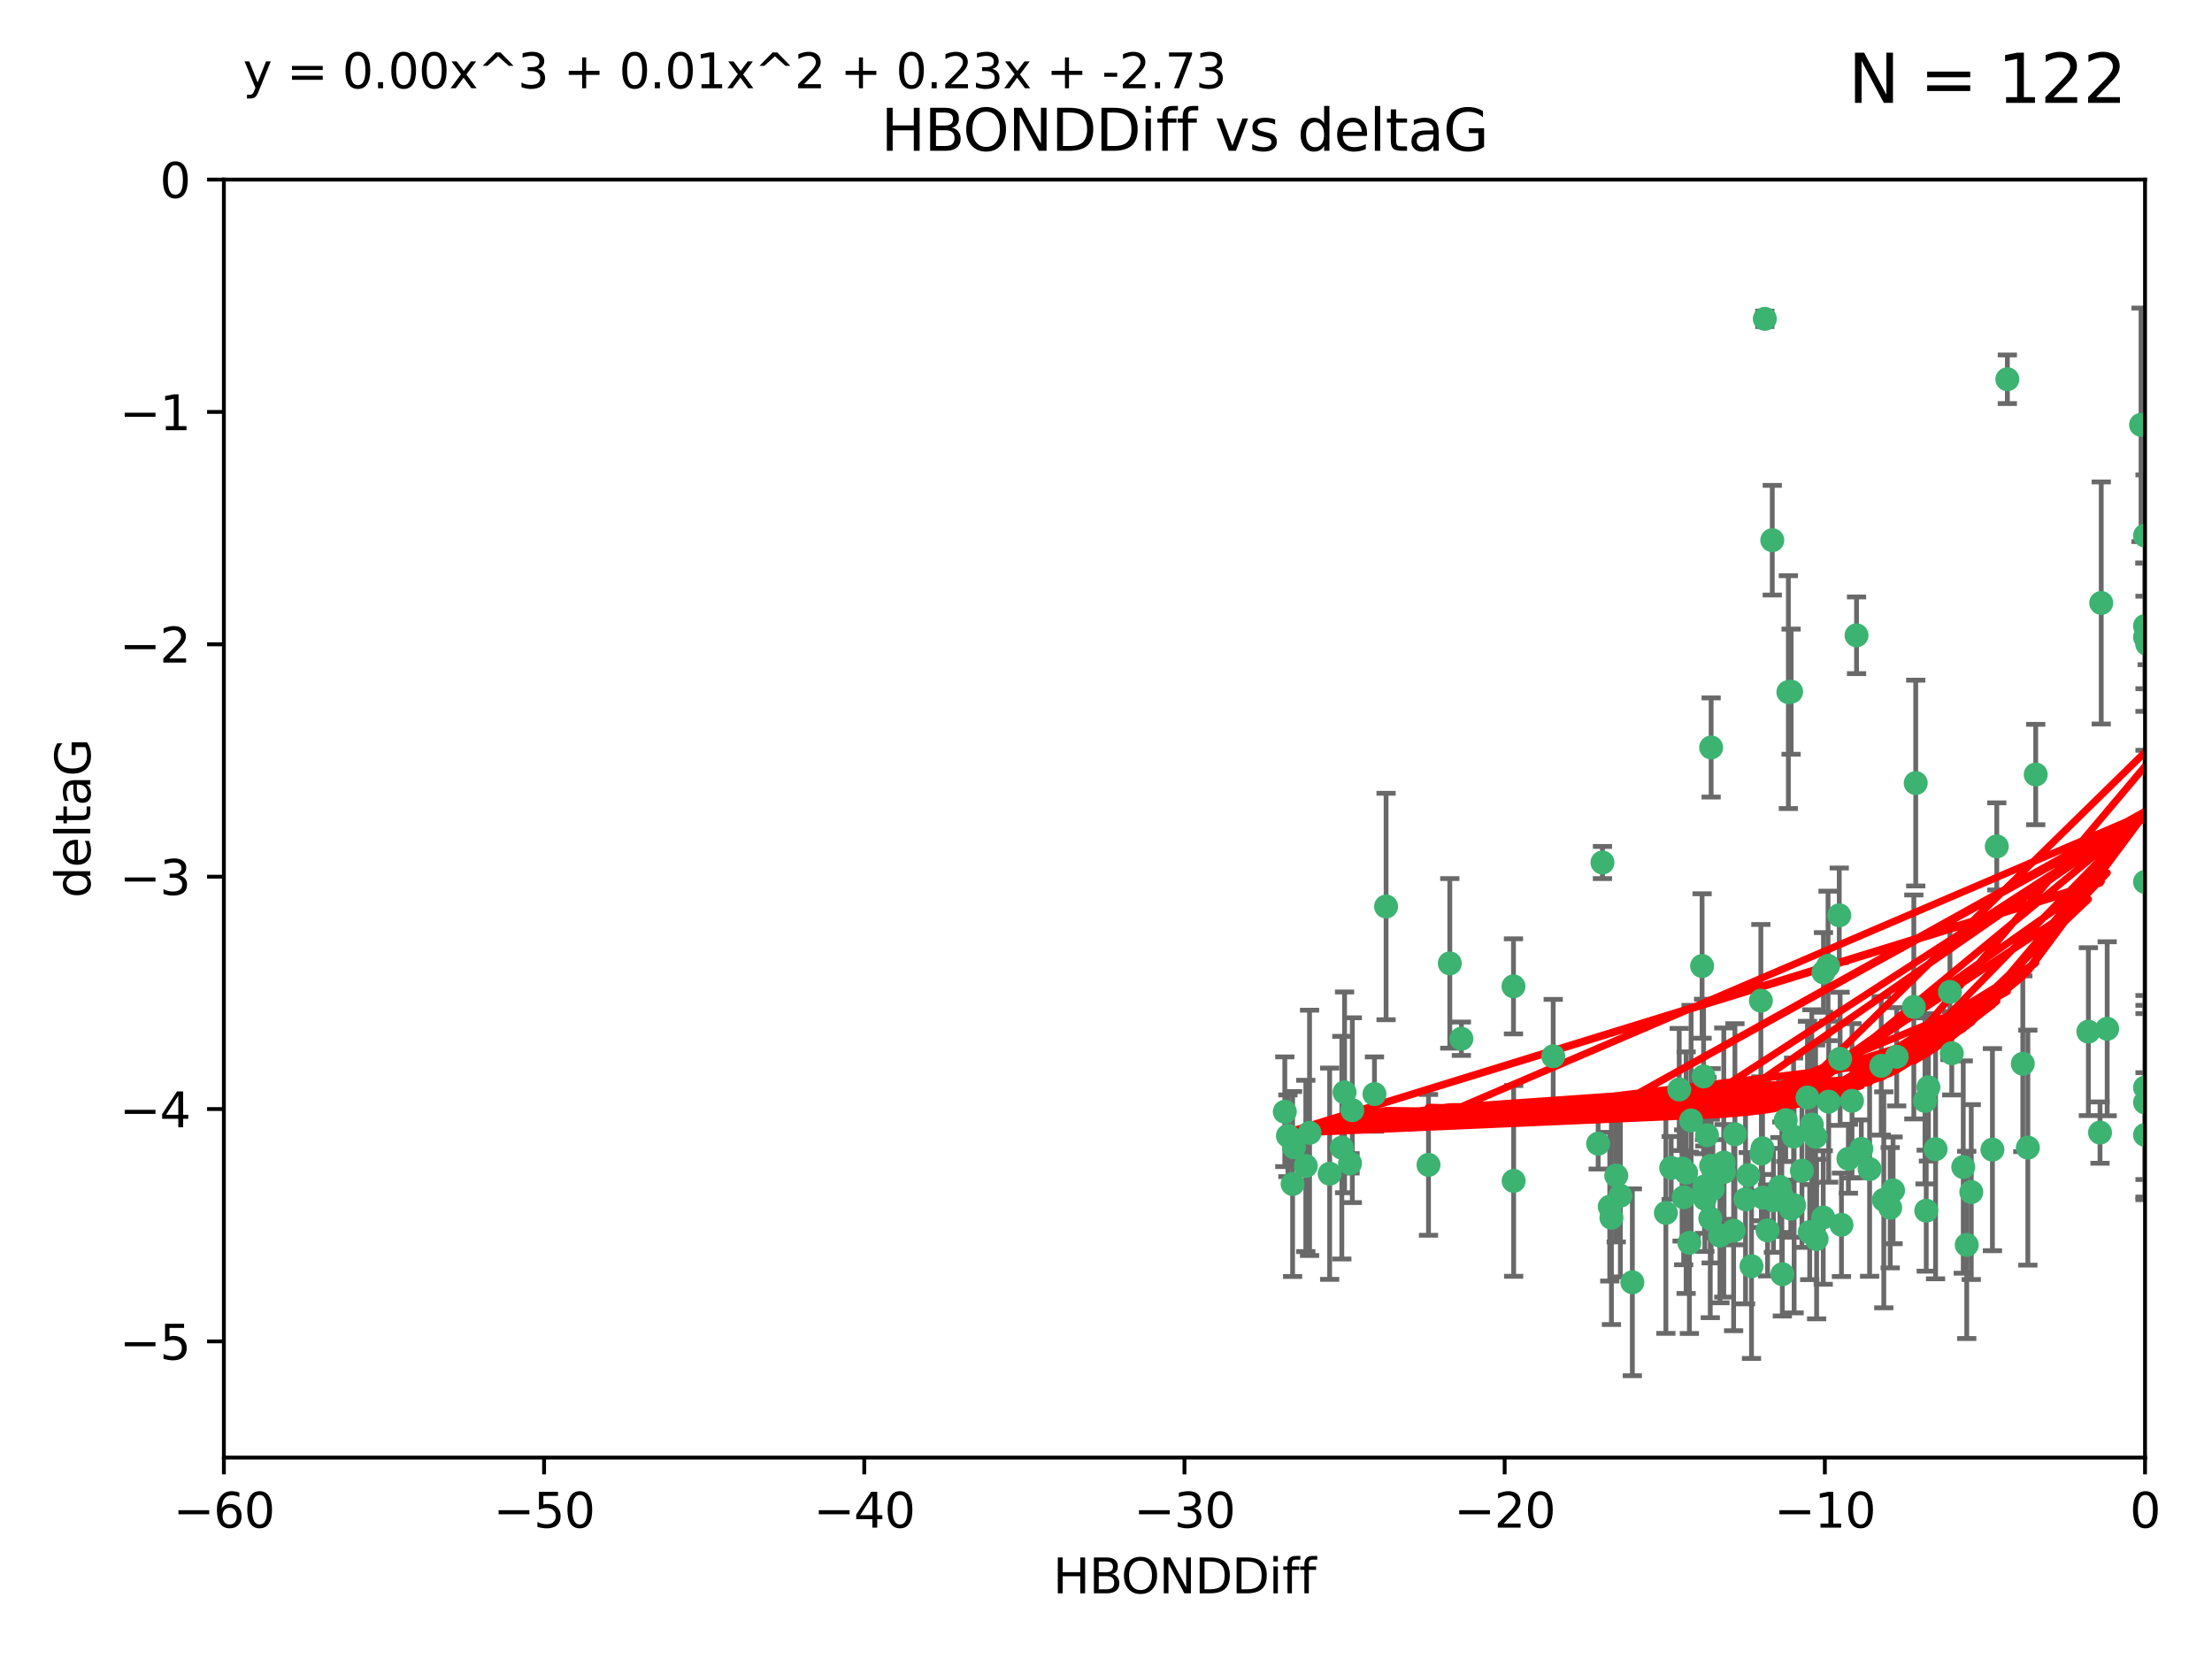<?xml version="1.0" encoding="utf-8" standalone="no"?>
<!DOCTYPE svg PUBLIC "-//W3C//DTD SVG 1.1//EN"
  "http://www.w3.org/Graphics/SVG/1.1/DTD/svg11.dtd">
<svg xmlns:xlink="http://www.w3.org/1999/xlink" width="460.8pt" height="345.6pt" viewBox="0 0 460.8 345.6" xmlns="http://www.w3.org/2000/svg" version="1.1">
 <defs>
  <style type="text/css">*{stroke-linejoin: round; stroke-linecap: butt}</style>
 </defs>
 <g id="figure_1">
  <g id="patch_1">
   <path d="M 0 345.6 
L 460.8 345.6 
L 460.8 0 
L 0 0 
z
" style="fill: #ffffff"/>
  </g>
  <g id="axes_1">
   <g id="patch_2">
    <path d="M 46.64 303.64 
L 446.85 303.64 
L 446.85 37.411 
L 46.64 37.411 
z
" style="fill: #ffffff"/>
   </g>
   <g id="PathCollection_1">
    <defs>
     <path id="mcf71eb5d35" d="M 0 1.118 
C 0.297 1.118 0.581 1 0.791 0.791 
C 1 0.581 1.118 0.297 1.118 0 
C 1.118 -0.297 1 -0.581 0.791 -0.791 
C 0.581 -1 0.297 -1.118 0 -1.118 
C -0.297 -1.118 -0.581 -1 -0.791 -0.791 
C -1 -0.581 -1.118 -0.297 -1.118 0 
C -1.118 0.297 -1 0.581 -0.791 0.791 
C -0.581 1 -0.297 1.118 0 1.118 
z
" style="stroke: #3cb371"/>
    </defs>
    <g clip-path="url(#p26a8a743c9)">
     <use xlink:href="#mcf71eb5d35" x="335.341" y="251.376" style="fill: #3cb371; stroke: #3cb371"/>
     <use xlink:href="#mcf71eb5d35" x="364.189" y="244.802" style="fill: #3cb371; stroke: #3cb371"/>
     <use xlink:href="#mcf71eb5d35" x="351.931" y="258.906" style="fill: #3cb371; stroke: #3cb371"/>
     <use xlink:href="#mcf71eb5d35" x="368.215" y="256.313" style="fill: #3cb371; stroke: #3cb371"/>
     <use xlink:href="#mcf71eb5d35" x="373.059" y="251.786" style="fill: #3cb371; stroke: #3cb371"/>
     <use xlink:href="#mcf71eb5d35" x="377.43" y="234.279" style="fill: #3cb371; stroke: #3cb371"/>
     <use xlink:href="#mcf71eb5d35" x="337.557" y="249.089" style="fill: #3cb371; stroke: #3cb371"/>
     <use xlink:href="#mcf71eb5d35" x="373.64" y="236.761" style="fill: #3cb371; stroke: #3cb371"/>
     <use xlink:href="#mcf71eb5d35" x="340.047" y="267.123" style="fill: #3cb371; stroke: #3cb371"/>
     <use xlink:href="#mcf71eb5d35" x="335.69" y="253.675" style="fill: #3cb371; stroke: #3cb371"/>
     <use xlink:href="#mcf71eb5d35" x="272.022" y="242.885" style="fill: #3cb371; stroke: #3cb371"/>
     <use xlink:href="#mcf71eb5d35" x="351.255" y="244.286" style="fill: #3cb371; stroke: #3cb371"/>
     <use xlink:href="#mcf71eb5d35" x="371.188" y="249.184" style="fill: #3cb371; stroke: #3cb371"/>
     <use xlink:href="#mcf71eb5d35" x="336.694" y="244.904" style="fill: #3cb371; stroke: #3cb371"/>
     <use xlink:href="#mcf71eb5d35" x="315.323" y="246.006" style="fill: #3cb371; stroke: #3cb371"/>
     <use xlink:href="#mcf71eb5d35" x="383.608" y="255.153" style="fill: #3cb371; stroke: #3cb371"/>
     <use xlink:href="#mcf71eb5d35" x="269.556" y="239.006" style="fill: #3cb371; stroke: #3cb371"/>
     <use xlink:href="#mcf71eb5d35" x="361.144" y="256.374" style="fill: #3cb371; stroke: #3cb371"/>
     <use xlink:href="#mcf71eb5d35" x="366.927" y="240.322" style="fill: #3cb371; stroke: #3cb371"/>
     <use xlink:href="#mcf71eb5d35" x="350.738" y="249.42" style="fill: #3cb371; stroke: #3cb371"/>
     <use xlink:href="#mcf71eb5d35" x="378.435" y="258.124" style="fill: #3cb371; stroke: #3cb371"/>
     <use xlink:href="#mcf71eb5d35" x="280.099" y="227.56" style="fill: #3cb371; stroke: #3cb371"/>
     <use xlink:href="#mcf71eb5d35" x="281.711" y="231.275" style="fill: #3cb371; stroke: #3cb371"/>
     <use xlink:href="#mcf71eb5d35" x="332.922" y="238.257" style="fill: #3cb371; stroke: #3cb371"/>
     <use xlink:href="#mcf71eb5d35" x="279.527" y="239.079" style="fill: #3cb371; stroke: #3cb371"/>
     <use xlink:href="#mcf71eb5d35" x="361.418" y="236.29" style="fill: #3cb371; stroke: #3cb371"/>
     <use xlink:href="#mcf71eb5d35" x="370.791" y="247.264" style="fill: #3cb371; stroke: #3cb371"/>
     <use xlink:href="#mcf71eb5d35" x="348.14" y="243.297" style="fill: #3cb371; stroke: #3cb371"/>
     <use xlink:href="#mcf71eb5d35" x="352.286" y="233.408" style="fill: #3cb371; stroke: #3cb371"/>
     <use xlink:href="#mcf71eb5d35" x="378.221" y="236.812" style="fill: #3cb371; stroke: #3cb371"/>
     <use xlink:href="#mcf71eb5d35" x="363.626" y="249.834" style="fill: #3cb371; stroke: #3cb371"/>
     <use xlink:href="#mcf71eb5d35" x="281.237" y="242.343" style="fill: #3cb371; stroke: #3cb371"/>
     <use xlink:href="#mcf71eb5d35" x="389.473" y="243.546" style="fill: #3cb371; stroke: #3cb371"/>
     <use xlink:href="#mcf71eb5d35" x="347.034" y="252.67" style="fill: #3cb371; stroke: #3cb371"/>
     <use xlink:href="#mcf71eb5d35" x="276.992" y="244.506" style="fill: #3cb371; stroke: #3cb371"/>
     <use xlink:href="#mcf71eb5d35" x="269.274" y="246.652" style="fill: #3cb371; stroke: #3cb371"/>
     <use xlink:href="#mcf71eb5d35" x="288.745" y="188.844" style="fill: #3cb371; stroke: #3cb371"/>
     <use xlink:href="#mcf71eb5d35" x="356.28" y="253.824" style="fill: #3cb371; stroke: #3cb371"/>
     <use xlink:href="#mcf71eb5d35" x="358.301" y="257.405" style="fill: #3cb371; stroke: #3cb371"/>
     <use xlink:href="#mcf71eb5d35" x="373.75" y="251.078" style="fill: #3cb371; stroke: #3cb371"/>
     <use xlink:href="#mcf71eb5d35" x="380.951" y="229.501" style="fill: #3cb371; stroke: #3cb371"/>
     <use xlink:href="#mcf71eb5d35" x="364.868" y="263.771" style="fill: #3cb371; stroke: #3cb371"/>
     <use xlink:href="#mcf71eb5d35" x="355.151" y="249.721" style="fill: #3cb371; stroke: #3cb371"/>
     <use xlink:href="#mcf71eb5d35" x="359.095" y="242.181" style="fill: #3cb371; stroke: #3cb371"/>
     <use xlink:href="#mcf71eb5d35" x="367.286" y="249.489" style="fill: #3cb371; stroke: #3cb371"/>
     <use xlink:href="#mcf71eb5d35" x="367.643" y="66.421" style="fill: #3cb371; stroke: #3cb371"/>
     <use xlink:href="#mcf71eb5d35" x="379.813" y="253.628" style="fill: #3cb371; stroke: #3cb371"/>
     <use xlink:href="#mcf71eb5d35" x="393.763" y="251.587" style="fill: #3cb371; stroke: #3cb371"/>
     <use xlink:href="#mcf71eb5d35" x="367.169" y="239.231" style="fill: #3cb371; stroke: #3cb371"/>
     <use xlink:href="#mcf71eb5d35" x="383.331" y="220.566" style="fill: #3cb371; stroke: #3cb371"/>
     <use xlink:href="#mcf71eb5d35" x="356.818" y="247.636" style="fill: #3cb371; stroke: #3cb371"/>
     <use xlink:href="#mcf71eb5d35" x="375.375" y="243.883" style="fill: #3cb371; stroke: #3cb371"/>
     <use xlink:href="#mcf71eb5d35" x="380.815" y="201.217" style="fill: #3cb371; stroke: #3cb371"/>
     <use xlink:href="#mcf71eb5d35" x="385.055" y="241.389" style="fill: #3cb371; stroke: #3cb371"/>
     <use xlink:href="#mcf71eb5d35" x="369.439" y="250.053" style="fill: #3cb371; stroke: #3cb371"/>
     <use xlink:href="#mcf71eb5d35" x="286.325" y="227.915" style="fill: #3cb371; stroke: #3cb371"/>
     <use xlink:href="#mcf71eb5d35" x="371.289" y="265.443" style="fill: #3cb371; stroke: #3cb371"/>
     <use xlink:href="#mcf71eb5d35" x="461.043" y="160.932" style="fill: #3cb371; stroke: #3cb371"/>
     <use xlink:href="#mcf71eb5d35" x="392.43" y="249.947" style="fill: #3cb371; stroke: #3cb371"/>
     <use xlink:href="#mcf71eb5d35" x="376.997" y="256.665" style="fill: #3cb371; stroke: #3cb371"/>
     <use xlink:href="#mcf71eb5d35" x="355.078" y="247.167" style="fill: #3cb371; stroke: #3cb371"/>
     <use xlink:href="#mcf71eb5d35" x="387.747" y="239.326" style="fill: #3cb371; stroke: #3cb371"/>
     <use xlink:href="#mcf71eb5d35" x="385.806" y="229.326" style="fill: #3cb371; stroke: #3cb371"/>
     <use xlink:href="#mcf71eb5d35" x="379.862" y="202.571" style="fill: #3cb371; stroke: #3cb371"/>
     <use xlink:href="#mcf71eb5d35" x="354.578" y="201.236" style="fill: #3cb371; stroke: #3cb371"/>
     <use xlink:href="#mcf71eb5d35" x="356.461" y="242.854" style="fill: #3cb371; stroke: #3cb371"/>
     <use xlink:href="#mcf71eb5d35" x="386.75" y="132.347" style="fill: #3cb371; stroke: #3cb371"/>
     <use xlink:href="#mcf71eb5d35" x="372.551" y="144.179" style="fill: #3cb371; stroke: #3cb371"/>
     <use xlink:href="#mcf71eb5d35" x="302.019" y="200.688" style="fill: #3cb371; stroke: #3cb371"/>
     <use xlink:href="#mcf71eb5d35" x="272.805" y="235.99" style="fill: #3cb371; stroke: #3cb371"/>
     <use xlink:href="#mcf71eb5d35" x="359.153" y="244.134" style="fill: #3cb371; stroke: #3cb371"/>
     <use xlink:href="#mcf71eb5d35" x="371.999" y="233.345" style="fill: #3cb371; stroke: #3cb371"/>
     <use xlink:href="#mcf71eb5d35" x="350.408" y="243.424" style="fill: #3cb371; stroke: #3cb371"/>
     <use xlink:href="#mcf71eb5d35" x="409.709" y="259.335" style="fill: #3cb371; stroke: #3cb371"/>
     <use xlink:href="#mcf71eb5d35" x="354.889" y="224.244" style="fill: #3cb371; stroke: #3cb371"/>
     <use xlink:href="#mcf71eb5d35" x="267.647" y="231.598" style="fill: #3cb371; stroke: #3cb371"/>
     <use xlink:href="#mcf71eb5d35" x="437.474" y="235.936" style="fill: #3cb371; stroke: #3cb371"/>
     <use xlink:href="#mcf71eb5d35" x="437.727" y="125.606" style="fill: #3cb371; stroke: #3cb371"/>
     <use xlink:href="#mcf71eb5d35" x="268.297" y="236.603" style="fill: #3cb371; stroke: #3cb371"/>
     <use xlink:href="#mcf71eb5d35" x="356.461" y="155.71" style="fill: #3cb371; stroke: #3cb371"/>
     <use xlink:href="#mcf71eb5d35" x="446.85" y="236.42" style="fill: #3cb371; stroke: #3cb371"/>
     <use xlink:href="#mcf71eb5d35" x="304.431" y="216.388" style="fill: #3cb371; stroke: #3cb371"/>
     <use xlink:href="#mcf71eb5d35" x="391.895" y="222.034" style="fill: #3cb371; stroke: #3cb371"/>
     <use xlink:href="#mcf71eb5d35" x="415.968" y="176.324" style="fill: #3cb371; stroke: #3cb371"/>
     <use xlink:href="#mcf71eb5d35" x="406.209" y="206.631" style="fill: #3cb371; stroke: #3cb371"/>
     <use xlink:href="#mcf71eb5d35" x="401.269" y="252.205" style="fill: #3cb371; stroke: #3cb371"/>
     <use xlink:href="#mcf71eb5d35" x="398.685" y="209.766" style="fill: #3cb371; stroke: #3cb371"/>
     <use xlink:href="#mcf71eb5d35" x="410.653" y="248.33" style="fill: #3cb371; stroke: #3cb371"/>
     <use xlink:href="#mcf71eb5d35" x="446.85" y="130.393" style="fill: #3cb371; stroke: #3cb371"/>
     <use xlink:href="#mcf71eb5d35" x="373.118" y="144.086" style="fill: #3cb371; stroke: #3cb371"/>
     <use xlink:href="#mcf71eb5d35" x="323.561" y="220.042" style="fill: #3cb371; stroke: #3cb371"/>
     <use xlink:href="#mcf71eb5d35" x="297.583" y="242.663" style="fill: #3cb371; stroke: #3cb371"/>
     <use xlink:href="#mcf71eb5d35" x="355.603" y="236.492" style="fill: #3cb371; stroke: #3cb371"/>
     <use xlink:href="#mcf71eb5d35" x="418.169" y="79.004" style="fill: #3cb371; stroke: #3cb371"/>
     <use xlink:href="#mcf71eb5d35" x="376.533" y="228.634" style="fill: #3cb371; stroke: #3cb371"/>
     <use xlink:href="#mcf71eb5d35" x="424.077" y="161.344" style="fill: #3cb371; stroke: #3cb371"/>
     <use xlink:href="#mcf71eb5d35" x="401.723" y="226.513" style="fill: #3cb371; stroke: #3cb371"/>
     <use xlink:href="#mcf71eb5d35" x="399.08" y="163.127" style="fill: #3cb371; stroke: #3cb371"/>
     <use xlink:href="#mcf71eb5d35" x="315.286" y="205.474" style="fill: #3cb371; stroke: #3cb371"/>
     <use xlink:href="#mcf71eb5d35" x="383.153" y="190.68" style="fill: #3cb371; stroke: #3cb371"/>
     <use xlink:href="#mcf71eb5d35" x="366.821" y="208.457" style="fill: #3cb371; stroke: #3cb371"/>
     <use xlink:href="#mcf71eb5d35" x="401.013" y="229.336" style="fill: #3cb371; stroke: #3cb371"/>
     <use xlink:href="#mcf71eb5d35" x="435.046" y="214.911" style="fill: #3cb371; stroke: #3cb371"/>
     <use xlink:href="#mcf71eb5d35" x="369.197" y="112.533" style="fill: #3cb371; stroke: #3cb371"/>
     <use xlink:href="#mcf71eb5d35" x="438.965" y="214.311" style="fill: #3cb371; stroke: #3cb371"/>
     <use xlink:href="#mcf71eb5d35" x="406.587" y="219.415" style="fill: #3cb371; stroke: #3cb371"/>
     <use xlink:href="#mcf71eb5d35" x="422.439" y="239.073" style="fill: #3cb371; stroke: #3cb371"/>
     <use xlink:href="#mcf71eb5d35" x="446.85" y="183.726" style="fill: #3cb371; stroke: #3cb371"/>
     <use xlink:href="#mcf71eb5d35" x="349.815" y="226.96" style="fill: #3cb371; stroke: #3cb371"/>
     <use xlink:href="#mcf71eb5d35" x="395.118" y="220.145" style="fill: #3cb371; stroke: #3cb371"/>
     <use xlink:href="#mcf71eb5d35" x="408.983" y="243.116" style="fill: #3cb371; stroke: #3cb371"/>
     <use xlink:href="#mcf71eb5d35" x="446.85" y="229.664" style="fill: #3cb371; stroke: #3cb371"/>
     <use xlink:href="#mcf71eb5d35" x="394.36" y="247.971" style="fill: #3cb371; stroke: #3cb371"/>
     <use xlink:href="#mcf71eb5d35" x="415.057" y="239.49" style="fill: #3cb371; stroke: #3cb371"/>
     <use xlink:href="#mcf71eb5d35" x="403.215" y="239.393" style="fill: #3cb371; stroke: #3cb371"/>
     <use xlink:href="#mcf71eb5d35" x="421.387" y="221.602" style="fill: #3cb371; stroke: #3cb371"/>
     <use xlink:href="#mcf71eb5d35" x="446.85" y="132.74" style="fill: #3cb371; stroke: #3cb371"/>
     <use xlink:href="#mcf71eb5d35" x="447.3" y="134.155" style="fill: #3cb371; stroke: #3cb371"/>
     <use xlink:href="#mcf71eb5d35" x="333.82" y="179.678" style="fill: #3cb371; stroke: #3cb371"/>
     <use xlink:href="#mcf71eb5d35" x="446.85" y="226.55" style="fill: #3cb371; stroke: #3cb371"/>
     <use xlink:href="#mcf71eb5d35" x="446.017" y="88.495" style="fill: #3cb371; stroke: #3cb371"/>
     <use xlink:href="#mcf71eb5d35" x="446.85" y="111.569" style="fill: #3cb371; stroke: #3cb371"/>
    </g>
   </g>
   <g id="matplotlib.axis_1">
    <g id="xtick_1">
     <g id="line2d_1">
      <defs>
       <path id="m2bdd172643" d="M 0 0 
L 0 3.5 
" style="stroke: #000000; stroke-width: 0.8"/>
      </defs>
      <g>
       <use xlink:href="#m2bdd172643" x="46.64" y="303.64" style="stroke: #000000; stroke-width: 0.8"/>
      </g>
     </g>
     <g id="text_1">
      <!-- −60 -->
      <g transform="translate(36.088 318.238)scale(0.1 -0.1)">
       <defs>
        <path id="DejaVuSans-2212" d="M 678 2272 
L 4684 2272 
L 4684 1741 
L 678 1741 
L 678 2272 
z
" transform="scale(0.016)"/>
        <path id="DejaVuSans-36" d="M 2113 2584 
Q 1688 2584 1439 2293 
Q 1191 2003 1191 1497 
Q 1191 994 1439 701 
Q 1688 409 2113 409 
Q 2538 409 2786 701 
Q 3034 994 3034 1497 
Q 3034 2003 2786 2293 
Q 2538 2584 2113 2584 
z
M 3366 4563 
L 3366 3988 
Q 3128 4100 2886 4159 
Q 2644 4219 2406 4219 
Q 1781 4219 1451 3797 
Q 1122 3375 1075 2522 
Q 1259 2794 1537 2939 
Q 1816 3084 2150 3084 
Q 2853 3084 3261 2657 
Q 3669 2231 3669 1497 
Q 3669 778 3244 343 
Q 2819 -91 2113 -91 
Q 1303 -91 875 529 
Q 447 1150 447 2328 
Q 447 3434 972 4092 
Q 1497 4750 2381 4750 
Q 2619 4750 2861 4703 
Q 3103 4656 3366 4563 
z
" transform="scale(0.016)"/>
        <path id="DejaVuSans-30" d="M 2034 4250 
Q 1547 4250 1301 3770 
Q 1056 3291 1056 2328 
Q 1056 1369 1301 889 
Q 1547 409 2034 409 
Q 2525 409 2770 889 
Q 3016 1369 3016 2328 
Q 3016 3291 2770 3770 
Q 2525 4250 2034 4250 
z
M 2034 4750 
Q 2819 4750 3233 4129 
Q 3647 3509 3647 2328 
Q 3647 1150 3233 529 
Q 2819 -91 2034 -91 
Q 1250 -91 836 529 
Q 422 1150 422 2328 
Q 422 3509 836 4129 
Q 1250 4750 2034 4750 
z
" transform="scale(0.016)"/>
       </defs>
       <use xlink:href="#DejaVuSans-2212"/>
       <use xlink:href="#DejaVuSans-36" x="83.789"/>
       <use xlink:href="#DejaVuSans-30" x="147.412"/>
      </g>
     </g>
    </g>
    <g id="xtick_2">
     <g id="line2d_2">
      <g>
       <use xlink:href="#m2bdd172643" x="113.342" y="303.64" style="stroke: #000000; stroke-width: 0.8"/>
      </g>
     </g>
     <g id="text_2">
      <!-- −50 -->
      <g transform="translate(102.789 318.238)scale(0.1 -0.1)">
       <defs>
        <path id="DejaVuSans-35" d="M 691 4666 
L 3169 4666 
L 3169 4134 
L 1269 4134 
L 1269 2991 
Q 1406 3038 1543 3061 
Q 1681 3084 1819 3084 
Q 2600 3084 3056 2656 
Q 3513 2228 3513 1497 
Q 3513 744 3044 326 
Q 2575 -91 1722 -91 
Q 1428 -91 1123 -41 
Q 819 9 494 109 
L 494 744 
Q 775 591 1075 516 
Q 1375 441 1709 441 
Q 2250 441 2565 725 
Q 2881 1009 2881 1497 
Q 2881 1984 2565 2268 
Q 2250 2553 1709 2553 
Q 1456 2553 1204 2497 
Q 953 2441 691 2322 
L 691 4666 
z
" transform="scale(0.016)"/>
       </defs>
       <use xlink:href="#DejaVuSans-2212"/>
       <use xlink:href="#DejaVuSans-35" x="83.789"/>
       <use xlink:href="#DejaVuSans-30" x="147.412"/>
      </g>
     </g>
    </g>
    <g id="xtick_3">
     <g id="line2d_3">
      <g>
       <use xlink:href="#m2bdd172643" x="180.043" y="303.64" style="stroke: #000000; stroke-width: 0.8"/>
      </g>
     </g>
     <g id="text_3">
      <!-- −40 -->
      <g transform="translate(169.491 318.238)scale(0.1 -0.1)">
       <defs>
        <path id="DejaVuSans-34" d="M 2419 4116 
L 825 1625 
L 2419 1625 
L 2419 4116 
z
M 2253 4666 
L 3047 4666 
L 3047 1625 
L 3713 1625 
L 3713 1100 
L 3047 1100 
L 3047 0 
L 2419 0 
L 2419 1100 
L 313 1100 
L 313 1709 
L 2253 4666 
z
" transform="scale(0.016)"/>
       </defs>
       <use xlink:href="#DejaVuSans-2212"/>
       <use xlink:href="#DejaVuSans-34" x="83.789"/>
       <use xlink:href="#DejaVuSans-30" x="147.412"/>
      </g>
     </g>
    </g>
    <g id="xtick_4">
     <g id="line2d_4">
      <g>
       <use xlink:href="#m2bdd172643" x="246.745" y="303.64" style="stroke: #000000; stroke-width: 0.8"/>
      </g>
     </g>
     <g id="text_4">
      <!-- −30 -->
      <g transform="translate(236.193 318.238)scale(0.1 -0.1)">
       <defs>
        <path id="DejaVuSans-33" d="M 2597 2516 
Q 3050 2419 3304 2112 
Q 3559 1806 3559 1356 
Q 3559 666 3084 287 
Q 2609 -91 1734 -91 
Q 1441 -91 1130 -33 
Q 819 25 488 141 
L 488 750 
Q 750 597 1062 519 
Q 1375 441 1716 441 
Q 2309 441 2620 675 
Q 2931 909 2931 1356 
Q 2931 1769 2642 2001 
Q 2353 2234 1838 2234 
L 1294 2234 
L 1294 2753 
L 1863 2753 
Q 2328 2753 2575 2939 
Q 2822 3125 2822 3475 
Q 2822 3834 2567 4026 
Q 2313 4219 1838 4219 
Q 1578 4219 1281 4162 
Q 984 4106 628 3988 
L 628 4550 
Q 988 4650 1302 4700 
Q 1616 4750 1894 4750 
Q 2613 4750 3031 4423 
Q 3450 4097 3450 3541 
Q 3450 3153 3228 2886 
Q 3006 2619 2597 2516 
z
" transform="scale(0.016)"/>
       </defs>
       <use xlink:href="#DejaVuSans-2212"/>
       <use xlink:href="#DejaVuSans-33" x="83.789"/>
       <use xlink:href="#DejaVuSans-30" x="147.412"/>
      </g>
     </g>
    </g>
    <g id="xtick_5">
     <g id="line2d_5">
      <g>
       <use xlink:href="#m2bdd172643" x="313.447" y="303.64" style="stroke: #000000; stroke-width: 0.8"/>
      </g>
     </g>
     <g id="text_5">
      <!-- −20 -->
      <g transform="translate(302.894 318.238)scale(0.1 -0.1)">
       <defs>
        <path id="DejaVuSans-32" d="M 1228 531 
L 3431 531 
L 3431 0 
L 469 0 
L 469 531 
Q 828 903 1448 1529 
Q 2069 2156 2228 2338 
Q 2531 2678 2651 2914 
Q 2772 3150 2772 3378 
Q 2772 3750 2511 3984 
Q 2250 4219 1831 4219 
Q 1534 4219 1204 4116 
Q 875 4013 500 3803 
L 500 4441 
Q 881 4594 1212 4672 
Q 1544 4750 1819 4750 
Q 2544 4750 2975 4387 
Q 3406 4025 3406 3419 
Q 3406 3131 3298 2873 
Q 3191 2616 2906 2266 
Q 2828 2175 2409 1742 
Q 1991 1309 1228 531 
z
" transform="scale(0.016)"/>
       </defs>
       <use xlink:href="#DejaVuSans-2212"/>
       <use xlink:href="#DejaVuSans-32" x="83.789"/>
       <use xlink:href="#DejaVuSans-30" x="147.412"/>
      </g>
     </g>
    </g>
    <g id="xtick_6">
     <g id="line2d_6">
      <g>
       <use xlink:href="#m2bdd172643" x="380.148" y="303.64" style="stroke: #000000; stroke-width: 0.8"/>
      </g>
     </g>
     <g id="text_6">
      <!-- −10 -->
      <g transform="translate(369.596 318.238)scale(0.1 -0.1)">
       <defs>
        <path id="DejaVuSans-31" d="M 794 531 
L 1825 531 
L 1825 4091 
L 703 3866 
L 703 4441 
L 1819 4666 
L 2450 4666 
L 2450 531 
L 3481 531 
L 3481 0 
L 794 0 
L 794 531 
z
" transform="scale(0.016)"/>
       </defs>
       <use xlink:href="#DejaVuSans-2212"/>
       <use xlink:href="#DejaVuSans-31" x="83.789"/>
       <use xlink:href="#DejaVuSans-30" x="147.412"/>
      </g>
     </g>
    </g>
    <g id="xtick_7">
     <g id="line2d_7">
      <g>
       <use xlink:href="#m2bdd172643" x="446.85" y="303.64" style="stroke: #000000; stroke-width: 0.8"/>
      </g>
     </g>
     <g id="text_7">
      <!-- 0 -->
      <g transform="translate(443.669 318.238)scale(0.1 -0.1)">
       <use xlink:href="#DejaVuSans-30"/>
      </g>
     </g>
    </g>
    <g id="text_8">
     <!-- HBONDDiff -->
     <g transform="translate(219.356 331.917)scale(0.1 -0.1)">
      <defs>
       <path id="DejaVuSans-48" d="M 628 4666 
L 1259 4666 
L 1259 2753 
L 3553 2753 
L 3553 4666 
L 4184 4666 
L 4184 0 
L 3553 0 
L 3553 2222 
L 1259 2222 
L 1259 0 
L 628 0 
L 628 4666 
z
" transform="scale(0.016)"/>
       <path id="DejaVuSans-42" d="M 1259 2228 
L 1259 519 
L 2272 519 
Q 2781 519 3026 730 
Q 3272 941 3272 1375 
Q 3272 1813 3026 2020 
Q 2781 2228 2272 2228 
L 1259 2228 
z
M 1259 4147 
L 1259 2741 
L 2194 2741 
Q 2656 2741 2882 2914 
Q 3109 3088 3109 3444 
Q 3109 3797 2882 3972 
Q 2656 4147 2194 4147 
L 1259 4147 
z
M 628 4666 
L 2241 4666 
Q 2963 4666 3353 4366 
Q 3744 4066 3744 3513 
Q 3744 3084 3544 2831 
Q 3344 2578 2956 2516 
Q 3422 2416 3680 2098 
Q 3938 1781 3938 1306 
Q 3938 681 3513 340 
Q 3088 0 2303 0 
L 628 0 
L 628 4666 
z
" transform="scale(0.016)"/>
       <path id="DejaVuSans-4f" d="M 2522 4238 
Q 1834 4238 1429 3725 
Q 1025 3213 1025 2328 
Q 1025 1447 1429 934 
Q 1834 422 2522 422 
Q 3209 422 3611 934 
Q 4013 1447 4013 2328 
Q 4013 3213 3611 3725 
Q 3209 4238 2522 4238 
z
M 2522 4750 
Q 3503 4750 4090 4092 
Q 4678 3434 4678 2328 
Q 4678 1225 4090 567 
Q 3503 -91 2522 -91 
Q 1538 -91 948 565 
Q 359 1222 359 2328 
Q 359 3434 948 4092 
Q 1538 4750 2522 4750 
z
" transform="scale(0.016)"/>
       <path id="DejaVuSans-4e" d="M 628 4666 
L 1478 4666 
L 3547 763 
L 3547 4666 
L 4159 4666 
L 4159 0 
L 3309 0 
L 1241 3903 
L 1241 0 
L 628 0 
L 628 4666 
z
" transform="scale(0.016)"/>
       <path id="DejaVuSans-44" d="M 1259 4147 
L 1259 519 
L 2022 519 
Q 2988 519 3436 956 
Q 3884 1394 3884 2338 
Q 3884 3275 3436 3711 
Q 2988 4147 2022 4147 
L 1259 4147 
z
M 628 4666 
L 1925 4666 
Q 3281 4666 3915 4102 
Q 4550 3538 4550 2338 
Q 4550 1131 3912 565 
Q 3275 0 1925 0 
L 628 0 
L 628 4666 
z
" transform="scale(0.016)"/>
       <path id="DejaVuSans-69" d="M 603 3500 
L 1178 3500 
L 1178 0 
L 603 0 
L 603 3500 
z
M 603 4863 
L 1178 4863 
L 1178 4134 
L 603 4134 
L 603 4863 
z
" transform="scale(0.016)"/>
       <path id="DejaVuSans-66" d="M 2375 4863 
L 2375 4384 
L 1825 4384 
Q 1516 4384 1395 4259 
Q 1275 4134 1275 3809 
L 1275 3500 
L 2222 3500 
L 2222 3053 
L 1275 3053 
L 1275 0 
L 697 0 
L 697 3053 
L 147 3053 
L 147 3500 
L 697 3500 
L 697 3744 
Q 697 4328 969 4595 
Q 1241 4863 1831 4863 
L 2375 4863 
z
" transform="scale(0.016)"/>
      </defs>
      <use xlink:href="#DejaVuSans-48"/>
      <use xlink:href="#DejaVuSans-42" x="75.195"/>
      <use xlink:href="#DejaVuSans-4f" x="142.049"/>
      <use xlink:href="#DejaVuSans-4e" x="220.76"/>
      <use xlink:href="#DejaVuSans-44" x="295.564"/>
      <use xlink:href="#DejaVuSans-44" x="372.566"/>
      <use xlink:href="#DejaVuSans-69" x="449.568"/>
      <use xlink:href="#DejaVuSans-66" x="477.352"/>
      <use xlink:href="#DejaVuSans-66" x="512.557"/>
     </g>
    </g>
   </g>
   <g id="matplotlib.axis_2">
    <g id="ytick_1">
     <g id="line2d_8">
      <defs>
       <path id="m981e69ea58" d="M 0 0 
L -3.5 0 
" style="stroke: #000000; stroke-width: 0.8"/>
      </defs>
      <g>
       <use xlink:href="#m981e69ea58" x="46.64" y="279.437" style="stroke: #000000; stroke-width: 0.8"/>
      </g>
     </g>
     <g id="text_9">
      <!-- −5 -->
      <g transform="translate(24.898 283.237)scale(0.1 -0.1)">
       <use xlink:href="#DejaVuSans-2212"/>
       <use xlink:href="#DejaVuSans-35" x="83.789"/>
      </g>
     </g>
    </g>
    <g id="ytick_2">
     <g id="line2d_9">
      <g>
       <use xlink:href="#m981e69ea58" x="46.64" y="231.032" style="stroke: #000000; stroke-width: 0.8"/>
      </g>
     </g>
     <g id="text_10">
      <!-- −4 -->
      <g transform="translate(24.898 234.831)scale(0.1 -0.1)">
       <use xlink:href="#DejaVuSans-2212"/>
       <use xlink:href="#DejaVuSans-34" x="83.789"/>
      </g>
     </g>
    </g>
    <g id="ytick_3">
     <g id="line2d_10">
      <g>
       <use xlink:href="#m981e69ea58" x="46.64" y="182.627" style="stroke: #000000; stroke-width: 0.8"/>
      </g>
     </g>
     <g id="text_11">
      <!-- −3 -->
      <g transform="translate(24.898 186.426)scale(0.1 -0.1)">
       <use xlink:href="#DejaVuSans-2212"/>
       <use xlink:href="#DejaVuSans-33" x="83.789"/>
      </g>
     </g>
    </g>
    <g id="ytick_4">
     <g id="line2d_11">
      <g>
       <use xlink:href="#m981e69ea58" x="46.64" y="134.222" style="stroke: #000000; stroke-width: 0.8"/>
      </g>
     </g>
     <g id="text_12">
      <!-- −2 -->
      <g transform="translate(24.898 138.021)scale(0.1 -0.1)">
       <use xlink:href="#DejaVuSans-2212"/>
       <use xlink:href="#DejaVuSans-32" x="83.789"/>
      </g>
     </g>
    </g>
    <g id="ytick_5">
     <g id="line2d_12">
      <g>
       <use xlink:href="#m981e69ea58" x="46.64" y="85.816" style="stroke: #000000; stroke-width: 0.8"/>
      </g>
     </g>
     <g id="text_13">
      <!-- −1 -->
      <g transform="translate(24.898 89.616)scale(0.1 -0.1)">
       <use xlink:href="#DejaVuSans-2212"/>
       <use xlink:href="#DejaVuSans-31" x="83.789"/>
      </g>
     </g>
    </g>
    <g id="ytick_6">
     <g id="line2d_13">
      <g>
       <use xlink:href="#m981e69ea58" x="46.64" y="37.411" style="stroke: #000000; stroke-width: 0.8"/>
      </g>
     </g>
     <g id="text_14">
      <!-- 0 -->
      <g transform="translate(33.278 41.21)scale(0.1 -0.1)">
       <use xlink:href="#DejaVuSans-30"/>
      </g>
     </g>
    </g>
    <g id="text_15">
     <!-- deltaG -->
     <g transform="translate(18.818 187.064)rotate(-90)scale(0.1 -0.1)">
      <defs>
       <path id="DejaVuSans-64" d="M 2906 2969 
L 2906 4863 
L 3481 4863 
L 3481 0 
L 2906 0 
L 2906 525 
Q 2725 213 2448 61 
Q 2172 -91 1784 -91 
Q 1150 -91 751 415 
Q 353 922 353 1747 
Q 353 2572 751 3078 
Q 1150 3584 1784 3584 
Q 2172 3584 2448 3432 
Q 2725 3281 2906 2969 
z
M 947 1747 
Q 947 1113 1208 752 
Q 1469 391 1925 391 
Q 2381 391 2643 752 
Q 2906 1113 2906 1747 
Q 2906 2381 2643 2742 
Q 2381 3103 1925 3103 
Q 1469 3103 1208 2742 
Q 947 2381 947 1747 
z
" transform="scale(0.016)"/>
       <path id="DejaVuSans-65" d="M 3597 1894 
L 3597 1613 
L 953 1613 
Q 991 1019 1311 708 
Q 1631 397 2203 397 
Q 2534 397 2845 478 
Q 3156 559 3463 722 
L 3463 178 
Q 3153 47 2828 -22 
Q 2503 -91 2169 -91 
Q 1331 -91 842 396 
Q 353 884 353 1716 
Q 353 2575 817 3079 
Q 1281 3584 2069 3584 
Q 2775 3584 3186 3129 
Q 3597 2675 3597 1894 
z
M 3022 2063 
Q 3016 2534 2758 2815 
Q 2500 3097 2075 3097 
Q 1594 3097 1305 2825 
Q 1016 2553 972 2059 
L 3022 2063 
z
" transform="scale(0.016)"/>
       <path id="DejaVuSans-6c" d="M 603 4863 
L 1178 4863 
L 1178 0 
L 603 0 
L 603 4863 
z
" transform="scale(0.016)"/>
       <path id="DejaVuSans-74" d="M 1172 4494 
L 1172 3500 
L 2356 3500 
L 2356 3053 
L 1172 3053 
L 1172 1153 
Q 1172 725 1289 603 
Q 1406 481 1766 481 
L 2356 481 
L 2356 0 
L 1766 0 
Q 1100 0 847 248 
Q 594 497 594 1153 
L 594 3053 
L 172 3053 
L 172 3500 
L 594 3500 
L 594 4494 
L 1172 4494 
z
" transform="scale(0.016)"/>
       <path id="DejaVuSans-61" d="M 2194 1759 
Q 1497 1759 1228 1600 
Q 959 1441 959 1056 
Q 959 750 1161 570 
Q 1363 391 1709 391 
Q 2188 391 2477 730 
Q 2766 1069 2766 1631 
L 2766 1759 
L 2194 1759 
z
M 3341 1997 
L 3341 0 
L 2766 0 
L 2766 531 
Q 2569 213 2275 61 
Q 1981 -91 1556 -91 
Q 1019 -91 701 211 
Q 384 513 384 1019 
Q 384 1609 779 1909 
Q 1175 2209 1959 2209 
L 2766 2209 
L 2766 2266 
Q 2766 2663 2505 2880 
Q 2244 3097 1772 3097 
Q 1472 3097 1187 3025 
Q 903 2953 641 2809 
L 641 3341 
Q 956 3463 1253 3523 
Q 1550 3584 1831 3584 
Q 2591 3584 2966 3190 
Q 3341 2797 3341 1997 
z
" transform="scale(0.016)"/>
       <path id="DejaVuSans-47" d="M 3809 666 
L 3809 1919 
L 2778 1919 
L 2778 2438 
L 4434 2438 
L 4434 434 
Q 4069 175 3628 42 
Q 3188 -91 2688 -91 
Q 1594 -91 976 548 
Q 359 1188 359 2328 
Q 359 3472 976 4111 
Q 1594 4750 2688 4750 
Q 3144 4750 3555 4637 
Q 3966 4525 4313 4306 
L 4313 3634 
Q 3963 3931 3569 4081 
Q 3175 4231 2741 4231 
Q 1884 4231 1454 3753 
Q 1025 3275 1025 2328 
Q 1025 1384 1454 906 
Q 1884 428 2741 428 
Q 3075 428 3337 486 
Q 3600 544 3809 666 
z
" transform="scale(0.016)"/>
      </defs>
      <use xlink:href="#DejaVuSans-64"/>
      <use xlink:href="#DejaVuSans-65" x="63.477"/>
      <use xlink:href="#DejaVuSans-6c" x="125"/>
      <use xlink:href="#DejaVuSans-74" x="152.783"/>
      <use xlink:href="#DejaVuSans-61" x="191.992"/>
      <use xlink:href="#DejaVuSans-47" x="253.271"/>
     </g>
    </g>
   </g>
   <g id="LineCollection_1">
    <path d="M 335.341 266.868 
L 335.341 235.885 
" clip-path="url(#p26a8a743c9)" style="fill: none; stroke: #696969"/>
    <path d="M 364.189 249.5 
L 364.189 240.104 
" clip-path="url(#p26a8a743c9)" style="fill: none; stroke: #696969"/>
    <path d="M 351.931 277.791 
L 351.931 240.02 
" clip-path="url(#p26a8a743c9)" style="fill: none; stroke: #696969"/>
    <path d="M 368.215 265.803 
L 368.215 246.824 
" clip-path="url(#p26a8a743c9)" style="fill: none; stroke: #696969"/>
    <path d="M 373.059 257.734 
L 373.059 245.838 
" clip-path="url(#p26a8a743c9)" style="fill: none; stroke: #696969"/>
    <path d="M 377.43 258.2 
L 377.43 210.359 
" clip-path="url(#p26a8a743c9)" style="fill: none; stroke: #696969"/>
    <path d="M 337.557 266.002 
L 337.557 232.177 
" clip-path="url(#p26a8a743c9)" style="fill: none; stroke: #696969"/>
    <path d="M 373.64 253.12 
L 373.64 220.402 
" clip-path="url(#p26a8a743c9)" style="fill: none; stroke: #696969"/>
    <path d="M 340.047 286.59 
L 340.047 247.657 
" clip-path="url(#p26a8a743c9)" style="fill: none; stroke: #696969"/>
    <path d="M 335.69 275.917 
L 335.69 231.432 
" clip-path="url(#p26a8a743c9)" style="fill: none; stroke: #696969"/>
    <path d="M 272.022 260.726 
L 272.022 225.044 
" clip-path="url(#p26a8a743c9)" style="fill: none; stroke: #696969"/>
    <path d="M 351.255 269.446 
L 351.255 219.127 
" clip-path="url(#p26a8a743c9)" style="fill: none; stroke: #696969"/>
    <path d="M 371.188 264.639 
L 371.188 233.729 
" clip-path="url(#p26a8a743c9)" style="fill: none; stroke: #696969"/>
    <path d="M 336.694 258.718 
L 336.694 231.09 
" clip-path="url(#p26a8a743c9)" style="fill: none; stroke: #696969"/>
    <path d="M 315.323 265.875 
L 315.323 226.137 
" clip-path="url(#p26a8a743c9)" style="fill: none; stroke: #696969"/>
    <path d="M 383.608 265.926 
L 383.608 244.38 
" clip-path="url(#p26a8a743c9)" style="fill: none; stroke: #696969"/>
    <path d="M 269.556 242.114 
L 269.556 235.899 
" clip-path="url(#p26a8a743c9)" style="fill: none; stroke: #696969"/>
    <path d="M 361.144 277.212 
L 361.144 235.537 
" clip-path="url(#p26a8a743c9)" style="fill: none; stroke: #696969"/>
    <path d="M 366.927 255.689 
L 366.927 224.955 
" clip-path="url(#p26a8a743c9)" style="fill: none; stroke: #696969"/>
    <path d="M 350.738 263.474 
L 350.738 235.367 
" clip-path="url(#p26a8a743c9)" style="fill: none; stroke: #696969"/>
    <path d="M 378.435 274.738 
L 378.435 241.51 
" clip-path="url(#p26a8a743c9)" style="fill: none; stroke: #696969"/>
    <path d="M 280.099 248.472 
L 280.099 206.649 
" clip-path="url(#p26a8a743c9)" style="fill: none; stroke: #696969"/>
    <path d="M 281.711 250.525 
L 281.711 212.026 
" clip-path="url(#p26a8a743c9)" style="fill: none; stroke: #696969"/>
    <path d="M 332.922 243.53 
L 332.922 232.983 
" clip-path="url(#p26a8a743c9)" style="fill: none; stroke: #696969"/>
    <path d="M 279.527 262.268 
L 279.527 215.889 
" clip-path="url(#p26a8a743c9)" style="fill: none; stroke: #696969"/>
    <path d="M 361.418 259.32 
L 361.418 213.259 
" clip-path="url(#p26a8a743c9)" style="fill: none; stroke: #696969"/>
    <path d="M 370.791 257.556 
L 370.791 236.972 
" clip-path="url(#p26a8a743c9)" style="fill: none; stroke: #696969"/>
    <path d="M 348.14 249.844 
L 348.14 236.751 
" clip-path="url(#p26a8a743c9)" style="fill: none; stroke: #696969"/>
    <path d="M 352.286 257.378 
L 352.286 209.438 
" clip-path="url(#p26a8a743c9)" style="fill: none; stroke: #696969"/>
    <path d="M 378.221 255.933 
L 378.221 217.692 
" clip-path="url(#p26a8a743c9)" style="fill: none; stroke: #696969"/>
    <path d="M 363.626 271.614 
L 363.626 228.054 
" clip-path="url(#p26a8a743c9)" style="fill: none; stroke: #696969"/>
    <path d="M 281.237 244.362 
L 281.237 240.323 
" clip-path="url(#p26a8a743c9)" style="fill: none; stroke: #696969"/>
    <path d="M 389.473 265.877 
L 389.473 221.215 
" clip-path="url(#p26a8a743c9)" style="fill: none; stroke: #696969"/>
    <path d="M 347.034 277.765 
L 347.034 227.576 
" clip-path="url(#p26a8a743c9)" style="fill: none; stroke: #696969"/>
    <path d="M 276.992 266.515 
L 276.992 222.497 
" clip-path="url(#p26a8a743c9)" style="fill: none; stroke: #696969"/>
    <path d="M 269.274 265.921 
L 269.274 227.383 
" clip-path="url(#p26a8a743c9)" style="fill: none; stroke: #696969"/>
    <path d="M 288.745 212.428 
L 288.745 165.259 
" clip-path="url(#p26a8a743c9)" style="fill: none; stroke: #696969"/>
    <path d="M 356.28 274.494 
L 356.28 233.154 
" clip-path="url(#p26a8a743c9)" style="fill: none; stroke: #696969"/>
    <path d="M 358.301 271.395 
L 358.301 243.416 
" clip-path="url(#p26a8a743c9)" style="fill: none; stroke: #696969"/>
    <path d="M 373.75 273.501 
L 373.75 228.654 
" clip-path="url(#p26a8a743c9)" style="fill: none; stroke: #696969"/>
    <path d="M 380.951 246.274 
L 380.951 212.728 
" clip-path="url(#p26a8a743c9)" style="fill: none; stroke: #696969"/>
    <path d="M 364.868 282.994 
L 364.868 244.549 
" clip-path="url(#p26a8a743c9)" style="fill: none; stroke: #696969"/>
    <path d="M 355.151 260.7 
L 355.151 238.741 
" clip-path="url(#p26a8a743c9)" style="fill: none; stroke: #696969"/>
    <path d="M 359.095 270.209 
L 359.095 214.153 
" clip-path="url(#p26a8a743c9)" style="fill: none; stroke: #696969"/>
    <path d="M 367.286 254.312 
L 367.286 244.665 
" clip-path="url(#p26a8a743c9)" style="fill: none; stroke: #696969"/>
    <path d="M 367.643 68.034 
L 367.643 64.807 
" clip-path="url(#p26a8a743c9)" style="fill: none; stroke: #696969"/>
    <path d="M 379.813 267.528 
L 379.813 239.727 
" clip-path="url(#p26a8a743c9)" style="fill: none; stroke: #696969"/>
    <path d="M 393.763 264.121 
L 393.763 239.054 
" clip-path="url(#p26a8a743c9)" style="fill: none; stroke: #696969"/>
    <path d="M 367.169 248.098 
L 367.169 230.363 
" clip-path="url(#p26a8a743c9)" style="fill: none; stroke: #696969"/>
    <path d="M 383.331 234.434 
L 383.331 206.698 
" clip-path="url(#p26a8a743c9)" style="fill: none; stroke: #696969"/>
    <path d="M 356.818 257.858 
L 356.818 237.413 
" clip-path="url(#p26a8a743c9)" style="fill: none; stroke: #696969"/>
    <path d="M 375.375 259.845 
L 375.375 227.921 
" clip-path="url(#p26a8a743c9)" style="fill: none; stroke: #696969"/>
    <path d="M 380.815 216.787 
L 380.815 185.647 
" clip-path="url(#p26a8a743c9)" style="fill: none; stroke: #696969"/>
    <path d="M 385.055 248.568 
L 385.055 234.21 
" clip-path="url(#p26a8a743c9)" style="fill: none; stroke: #696969"/>
    <path d="M 369.439 260.879 
L 369.439 239.228 
" clip-path="url(#p26a8a743c9)" style="fill: none; stroke: #696969"/>
    <path d="M 286.325 235.653 
L 286.325 220.177 
" clip-path="url(#p26a8a743c9)" style="fill: none; stroke: #696969"/>
    <path d="M 371.289 274.145 
L 371.289 256.742 
" clip-path="url(#p26a8a743c9)" style="fill: none; stroke: #696969"/>
    <path d="M 461.043 174.643 
L 461.043 147.221 
" clip-path="url(#p26a8a743c9)" style="fill: none; stroke: #696969"/>
    <path d="M 392.43 272.441 
L 392.43 227.452 
" clip-path="url(#p26a8a743c9)" style="fill: none; stroke: #696969"/>
    <path d="M 376.997 266.566 
L 376.997 246.764 
" clip-path="url(#p26a8a743c9)" style="fill: none; stroke: #696969"/>
    <path d="M 355.078 256.928 
L 355.078 237.406 
" clip-path="url(#p26a8a743c9)" style="fill: none; stroke: #696969"/>
    <path d="M 387.747 245.353 
L 387.747 233.299 
" clip-path="url(#p26a8a743c9)" style="fill: none; stroke: #696969"/>
    <path d="M 385.806 245.399 
L 385.806 213.253 
" clip-path="url(#p26a8a743c9)" style="fill: none; stroke: #696969"/>
    <path d="M 379.862 210.861 
L 379.862 194.281 
" clip-path="url(#p26a8a743c9)" style="fill: none; stroke: #696969"/>
    <path d="M 354.578 216.283 
L 354.578 186.188 
" clip-path="url(#p26a8a743c9)" style="fill: none; stroke: #696969"/>
    <path d="M 356.461 263.089 
L 356.461 222.619 
" clip-path="url(#p26a8a743c9)" style="fill: none; stroke: #696969"/>
    <path d="M 386.75 140.329 
L 386.75 124.364 
" clip-path="url(#p26a8a743c9)" style="fill: none; stroke: #696969"/>
    <path d="M 372.551 168.43 
L 372.551 119.929 
" clip-path="url(#p26a8a743c9)" style="fill: none; stroke: #696969"/>
    <path d="M 302.019 218.349 
L 302.019 183.027 
" clip-path="url(#p26a8a743c9)" style="fill: none; stroke: #696969"/>
    <path d="M 272.805 261.542 
L 272.805 210.439 
" clip-path="url(#p26a8a743c9)" style="fill: none; stroke: #696969"/>
    <path d="M 359.153 254 
L 359.153 234.268 
" clip-path="url(#p26a8a743c9)" style="fill: none; stroke: #696969"/>
    <path d="M 371.999 241.966 
L 371.999 224.723 
" clip-path="url(#p26a8a743c9)" style="fill: none; stroke: #696969"/>
    <path d="M 350.408 258.54 
L 350.408 228.308 
" clip-path="url(#p26a8a743c9)" style="fill: none; stroke: #696969"/>
    <path d="M 409.709 278.837 
L 409.709 239.833 
" clip-path="url(#p26a8a743c9)" style="fill: none; stroke: #696969"/>
    <path d="M 354.889 240.338 
L 354.889 208.15 
" clip-path="url(#p26a8a743c9)" style="fill: none; stroke: #696969"/>
    <path d="M 267.647 243.023 
L 267.647 220.173 
" clip-path="url(#p26a8a743c9)" style="fill: none; stroke: #696969"/>
    <path d="M 437.474 242.322 
L 437.474 229.551 
" clip-path="url(#p26a8a743c9)" style="fill: none; stroke: #696969"/>
    <path d="M 437.727 150.816 
L 437.727 100.397 
" clip-path="url(#p26a8a743c9)" style="fill: none; stroke: #696969"/>
    <path d="M 268.297 245.112 
L 268.297 228.095 
" clip-path="url(#p26a8a743c9)" style="fill: none; stroke: #696969"/>
    <path d="M 356.461 166.038 
L 356.461 145.382 
" clip-path="url(#p26a8a743c9)" style="fill: none; stroke: #696969"/>
    <path d="M 446.85 249.374 
L 446.85 223.466 
" clip-path="url(#p26a8a743c9)" style="fill: none; stroke: #696969"/>
    <path d="M 304.431 219.865 
L 304.431 212.91 
" clip-path="url(#p26a8a743c9)" style="fill: none; stroke: #696969"/>
    <path d="M 391.895 236.457 
L 391.895 207.61 
" clip-path="url(#p26a8a743c9)" style="fill: none; stroke: #696969"/>
    <path d="M 415.968 185.402 
L 415.968 167.245 
" clip-path="url(#p26a8a743c9)" style="fill: none; stroke: #696969"/>
    <path d="M 406.209 220.728 
L 406.209 192.534 
" clip-path="url(#p26a8a743c9)" style="fill: none; stroke: #696969"/>
    <path d="M 401.269 264.805 
L 401.269 239.605 
" clip-path="url(#p26a8a743c9)" style="fill: none; stroke: #696969"/>
    <path d="M 398.685 233.092 
L 398.685 186.44 
" clip-path="url(#p26a8a743c9)" style="fill: none; stroke: #696969"/>
    <path d="M 410.653 266.543 
L 410.653 230.116 
" clip-path="url(#p26a8a743c9)" style="fill: none; stroke: #696969"/>
    <path d="M 446.85 143.473 
L 446.85 117.313 
" clip-path="url(#p26a8a743c9)" style="fill: none; stroke: #696969"/>
    <path d="M 373.118 157.122 
L 373.118 131.051 
" clip-path="url(#p26a8a743c9)" style="fill: none; stroke: #696969"/>
    <path d="M 323.561 231.896 
L 323.561 208.187 
" clip-path="url(#p26a8a743c9)" style="fill: none; stroke: #696969"/>
    <path d="M 297.583 257.326 
L 297.583 228 
" clip-path="url(#p26a8a743c9)" style="fill: none; stroke: #696969"/>
    <path d="M 355.603 248.544 
L 355.603 224.44 
" clip-path="url(#p26a8a743c9)" style="fill: none; stroke: #696969"/>
    <path d="M 418.169 84.066 
L 418.169 73.942 
" clip-path="url(#p26a8a743c9)" style="fill: none; stroke: #696969"/>
    <path d="M 376.533 244.515 
L 376.533 212.754 
" clip-path="url(#p26a8a743c9)" style="fill: none; stroke: #696969"/>
    <path d="M 424.077 171.801 
L 424.077 150.887 
" clip-path="url(#p26a8a743c9)" style="fill: none; stroke: #696969"/>
    <path d="M 401.723 241.863 
L 401.723 211.163 
" clip-path="url(#p26a8a743c9)" style="fill: none; stroke: #696969"/>
    <path d="M 399.08 184.561 
L 399.08 141.693 
" clip-path="url(#p26a8a743c9)" style="fill: none; stroke: #696969"/>
    <path d="M 315.286 215.375 
L 315.286 195.572 
" clip-path="url(#p26a8a743c9)" style="fill: none; stroke: #696969"/>
    <path d="M 383.153 200.537 
L 383.153 180.824 
" clip-path="url(#p26a8a743c9)" style="fill: none; stroke: #696969"/>
    <path d="M 366.821 224.327 
L 366.821 192.587 
" clip-path="url(#p26a8a743c9)" style="fill: none; stroke: #696969"/>
    <path d="M 401.013 246.633 
L 401.013 212.04 
" clip-path="url(#p26a8a743c9)" style="fill: none; stroke: #696969"/>
    <path d="M 435.046 232.394 
L 435.046 197.427 
" clip-path="url(#p26a8a743c9)" style="fill: none; stroke: #696969"/>
    <path d="M 369.197 123.954 
L 369.197 101.112 
" clip-path="url(#p26a8a743c9)" style="fill: none; stroke: #696969"/>
    <path d="M 438.965 232.43 
L 438.965 196.192 
" clip-path="url(#p26a8a743c9)" style="fill: none; stroke: #696969"/>
    <path d="M 406.587 228.096 
L 406.587 210.734 
" clip-path="url(#p26a8a743c9)" style="fill: none; stroke: #696969"/>
    <path d="M 422.439 263.549 
L 422.439 214.597 
" clip-path="url(#p26a8a743c9)" style="fill: none; stroke: #696969"/>
    <path d="M 446.85 211.154 
L 446.85 156.298 
" clip-path="url(#p26a8a743c9)" style="fill: none; stroke: #696969"/>
    <path d="M 349.815 239.683 
L 349.815 214.238 
" clip-path="url(#p26a8a743c9)" style="fill: none; stroke: #696969"/>
    <path d="M 395.118 230.383 
L 395.118 209.906 
" clip-path="url(#p26a8a743c9)" style="fill: none; stroke: #696969"/>
    <path d="M 408.983 265.231 
L 408.983 221 
" clip-path="url(#p26a8a743c9)" style="fill: none; stroke: #696969"/>
    <path d="M 446.85 249.899 
L 446.85 209.43 
" clip-path="url(#p26a8a743c9)" style="fill: none; stroke: #696969"/>
    <path d="M 394.36 259.092 
L 394.36 236.85 
" clip-path="url(#p26a8a743c9)" style="fill: none; stroke: #696969"/>
    <path d="M 415.057 260.544 
L 415.057 218.435 
" clip-path="url(#p26a8a743c9)" style="fill: none; stroke: #696969"/>
    <path d="M 403.215 266.395 
L 403.215 212.39 
" clip-path="url(#p26a8a743c9)" style="fill: none; stroke: #696969"/>
    <path d="M 421.387 239.906 
L 421.387 203.298 
" clip-path="url(#p26a8a743c9)" style="fill: none; stroke: #696969"/>
    <path d="M 446.85 148.183 
L 446.85 117.297 
" clip-path="url(#p26a8a743c9)" style="fill: none; stroke: #696969"/>
    <path d="M 447.3 138.469 
L 447.3 129.841 
" clip-path="url(#p26a8a743c9)" style="fill: none; stroke: #696969"/>
    <path d="M 333.82 183.023 
L 333.82 176.334 
" clip-path="url(#p26a8a743c9)" style="fill: none; stroke: #696969"/>
    <path d="M 446.85 245.718 
L 446.85 207.381 
" clip-path="url(#p26a8a743c9)" style="fill: none; stroke: #696969"/>
    <path d="M 446.017 112.82 
L 446.017 64.17 
" clip-path="url(#p26a8a743c9)" style="fill: none; stroke: #696969"/>
    <path d="M 446.85 124.202 
L 446.85 98.935 
" clip-path="url(#p26a8a743c9)" style="fill: none; stroke: #696969"/>
   </g>
   <g id="line2d_14">
    <defs>
     <path id="mfb4679e2ac" d="M 2 0 
L -2 -0 
" style="stroke: #696969"/>
    </defs>
    <g clip-path="url(#p26a8a743c9)">
     <use xlink:href="#mfb4679e2ac" x="335.341" y="266.868" style="fill: #696969; stroke: #696969"/>
     <use xlink:href="#mfb4679e2ac" x="364.189" y="249.5" style="fill: #696969; stroke: #696969"/>
     <use xlink:href="#mfb4679e2ac" x="351.931" y="277.791" style="fill: #696969; stroke: #696969"/>
     <use xlink:href="#mfb4679e2ac" x="368.215" y="265.803" style="fill: #696969; stroke: #696969"/>
     <use xlink:href="#mfb4679e2ac" x="373.059" y="257.734" style="fill: #696969; stroke: #696969"/>
     <use xlink:href="#mfb4679e2ac" x="377.43" y="258.2" style="fill: #696969; stroke: #696969"/>
     <use xlink:href="#mfb4679e2ac" x="337.557" y="266.002" style="fill: #696969; stroke: #696969"/>
     <use xlink:href="#mfb4679e2ac" x="373.64" y="253.12" style="fill: #696969; stroke: #696969"/>
     <use xlink:href="#mfb4679e2ac" x="340.047" y="286.59" style="fill: #696969; stroke: #696969"/>
     <use xlink:href="#mfb4679e2ac" x="335.69" y="275.917" style="fill: #696969; stroke: #696969"/>
     <use xlink:href="#mfb4679e2ac" x="272.022" y="260.726" style="fill: #696969; stroke: #696969"/>
     <use xlink:href="#mfb4679e2ac" x="351.255" y="269.446" style="fill: #696969; stroke: #696969"/>
     <use xlink:href="#mfb4679e2ac" x="371.188" y="264.639" style="fill: #696969; stroke: #696969"/>
     <use xlink:href="#mfb4679e2ac" x="336.694" y="258.718" style="fill: #696969; stroke: #696969"/>
     <use xlink:href="#mfb4679e2ac" x="315.323" y="265.875" style="fill: #696969; stroke: #696969"/>
     <use xlink:href="#mfb4679e2ac" x="383.608" y="265.926" style="fill: #696969; stroke: #696969"/>
     <use xlink:href="#mfb4679e2ac" x="269.556" y="242.114" style="fill: #696969; stroke: #696969"/>
     <use xlink:href="#mfb4679e2ac" x="361.144" y="277.212" style="fill: #696969; stroke: #696969"/>
     <use xlink:href="#mfb4679e2ac" x="366.927" y="255.689" style="fill: #696969; stroke: #696969"/>
     <use xlink:href="#mfb4679e2ac" x="350.738" y="263.474" style="fill: #696969; stroke: #696969"/>
     <use xlink:href="#mfb4679e2ac" x="378.435" y="274.738" style="fill: #696969; stroke: #696969"/>
     <use xlink:href="#mfb4679e2ac" x="280.099" y="248.472" style="fill: #696969; stroke: #696969"/>
     <use xlink:href="#mfb4679e2ac" x="281.711" y="250.525" style="fill: #696969; stroke: #696969"/>
     <use xlink:href="#mfb4679e2ac" x="332.922" y="243.53" style="fill: #696969; stroke: #696969"/>
     <use xlink:href="#mfb4679e2ac" x="279.527" y="262.268" style="fill: #696969; stroke: #696969"/>
     <use xlink:href="#mfb4679e2ac" x="361.418" y="259.32" style="fill: #696969; stroke: #696969"/>
     <use xlink:href="#mfb4679e2ac" x="370.791" y="257.556" style="fill: #696969; stroke: #696969"/>
     <use xlink:href="#mfb4679e2ac" x="348.14" y="249.844" style="fill: #696969; stroke: #696969"/>
     <use xlink:href="#mfb4679e2ac" x="352.286" y="257.378" style="fill: #696969; stroke: #696969"/>
     <use xlink:href="#mfb4679e2ac" x="378.221" y="255.933" style="fill: #696969; stroke: #696969"/>
     <use xlink:href="#mfb4679e2ac" x="363.626" y="271.614" style="fill: #696969; stroke: #696969"/>
     <use xlink:href="#mfb4679e2ac" x="281.237" y="244.362" style="fill: #696969; stroke: #696969"/>
     <use xlink:href="#mfb4679e2ac" x="389.473" y="265.877" style="fill: #696969; stroke: #696969"/>
     <use xlink:href="#mfb4679e2ac" x="347.034" y="277.765" style="fill: #696969; stroke: #696969"/>
     <use xlink:href="#mfb4679e2ac" x="276.992" y="266.515" style="fill: #696969; stroke: #696969"/>
     <use xlink:href="#mfb4679e2ac" x="269.274" y="265.921" style="fill: #696969; stroke: #696969"/>
     <use xlink:href="#mfb4679e2ac" x="288.745" y="212.428" style="fill: #696969; stroke: #696969"/>
     <use xlink:href="#mfb4679e2ac" x="356.28" y="274.494" style="fill: #696969; stroke: #696969"/>
     <use xlink:href="#mfb4679e2ac" x="358.301" y="271.395" style="fill: #696969; stroke: #696969"/>
     <use xlink:href="#mfb4679e2ac" x="373.75" y="273.501" style="fill: #696969; stroke: #696969"/>
     <use xlink:href="#mfb4679e2ac" x="380.951" y="246.274" style="fill: #696969; stroke: #696969"/>
     <use xlink:href="#mfb4679e2ac" x="364.868" y="282.994" style="fill: #696969; stroke: #696969"/>
     <use xlink:href="#mfb4679e2ac" x="355.151" y="260.7" style="fill: #696969; stroke: #696969"/>
     <use xlink:href="#mfb4679e2ac" x="359.095" y="270.209" style="fill: #696969; stroke: #696969"/>
     <use xlink:href="#mfb4679e2ac" x="367.286" y="254.312" style="fill: #696969; stroke: #696969"/>
     <use xlink:href="#mfb4679e2ac" x="367.643" y="68.034" style="fill: #696969; stroke: #696969"/>
     <use xlink:href="#mfb4679e2ac" x="379.813" y="267.528" style="fill: #696969; stroke: #696969"/>
     <use xlink:href="#mfb4679e2ac" x="393.763" y="264.121" style="fill: #696969; stroke: #696969"/>
     <use xlink:href="#mfb4679e2ac" x="367.169" y="248.098" style="fill: #696969; stroke: #696969"/>
     <use xlink:href="#mfb4679e2ac" x="383.331" y="234.434" style="fill: #696969; stroke: #696969"/>
     <use xlink:href="#mfb4679e2ac" x="356.818" y="257.858" style="fill: #696969; stroke: #696969"/>
     <use xlink:href="#mfb4679e2ac" x="375.375" y="259.845" style="fill: #696969; stroke: #696969"/>
     <use xlink:href="#mfb4679e2ac" x="380.815" y="216.787" style="fill: #696969; stroke: #696969"/>
     <use xlink:href="#mfb4679e2ac" x="385.055" y="248.568" style="fill: #696969; stroke: #696969"/>
     <use xlink:href="#mfb4679e2ac" x="369.439" y="260.879" style="fill: #696969; stroke: #696969"/>
     <use xlink:href="#mfb4679e2ac" x="286.325" y="235.653" style="fill: #696969; stroke: #696969"/>
     <use xlink:href="#mfb4679e2ac" x="371.289" y="274.145" style="fill: #696969; stroke: #696969"/>
     <use xlink:href="#mfb4679e2ac" x="461.043" y="174.643" style="fill: #696969; stroke: #696969"/>
     <use xlink:href="#mfb4679e2ac" x="392.43" y="272.441" style="fill: #696969; stroke: #696969"/>
     <use xlink:href="#mfb4679e2ac" x="376.997" y="266.566" style="fill: #696969; stroke: #696969"/>
     <use xlink:href="#mfb4679e2ac" x="355.078" y="256.928" style="fill: #696969; stroke: #696969"/>
     <use xlink:href="#mfb4679e2ac" x="387.747" y="245.353" style="fill: #696969; stroke: #696969"/>
     <use xlink:href="#mfb4679e2ac" x="385.806" y="245.399" style="fill: #696969; stroke: #696969"/>
     <use xlink:href="#mfb4679e2ac" x="379.862" y="210.861" style="fill: #696969; stroke: #696969"/>
     <use xlink:href="#mfb4679e2ac" x="354.578" y="216.283" style="fill: #696969; stroke: #696969"/>
     <use xlink:href="#mfb4679e2ac" x="356.461" y="263.089" style="fill: #696969; stroke: #696969"/>
     <use xlink:href="#mfb4679e2ac" x="386.75" y="140.329" style="fill: #696969; stroke: #696969"/>
     <use xlink:href="#mfb4679e2ac" x="372.551" y="168.43" style="fill: #696969; stroke: #696969"/>
     <use xlink:href="#mfb4679e2ac" x="302.019" y="218.349" style="fill: #696969; stroke: #696969"/>
     <use xlink:href="#mfb4679e2ac" x="272.805" y="261.542" style="fill: #696969; stroke: #696969"/>
     <use xlink:href="#mfb4679e2ac" x="359.153" y="254" style="fill: #696969; stroke: #696969"/>
     <use xlink:href="#mfb4679e2ac" x="371.999" y="241.966" style="fill: #696969; stroke: #696969"/>
     <use xlink:href="#mfb4679e2ac" x="350.408" y="258.54" style="fill: #696969; stroke: #696969"/>
     <use xlink:href="#mfb4679e2ac" x="409.709" y="278.837" style="fill: #696969; stroke: #696969"/>
     <use xlink:href="#mfb4679e2ac" x="354.889" y="240.338" style="fill: #696969; stroke: #696969"/>
     <use xlink:href="#mfb4679e2ac" x="267.647" y="243.023" style="fill: #696969; stroke: #696969"/>
     <use xlink:href="#mfb4679e2ac" x="437.474" y="242.322" style="fill: #696969; stroke: #696969"/>
     <use xlink:href="#mfb4679e2ac" x="437.727" y="150.816" style="fill: #696969; stroke: #696969"/>
     <use xlink:href="#mfb4679e2ac" x="268.297" y="245.112" style="fill: #696969; stroke: #696969"/>
     <use xlink:href="#mfb4679e2ac" x="356.461" y="166.038" style="fill: #696969; stroke: #696969"/>
     <use xlink:href="#mfb4679e2ac" x="446.85" y="249.374" style="fill: #696969; stroke: #696969"/>
     <use xlink:href="#mfb4679e2ac" x="304.431" y="219.865" style="fill: #696969; stroke: #696969"/>
     <use xlink:href="#mfb4679e2ac" x="391.895" y="236.457" style="fill: #696969; stroke: #696969"/>
     <use xlink:href="#mfb4679e2ac" x="415.968" y="185.402" style="fill: #696969; stroke: #696969"/>
     <use xlink:href="#mfb4679e2ac" x="406.209" y="220.728" style="fill: #696969; stroke: #696969"/>
     <use xlink:href="#mfb4679e2ac" x="401.269" y="264.805" style="fill: #696969; stroke: #696969"/>
     <use xlink:href="#mfb4679e2ac" x="398.685" y="233.092" style="fill: #696969; stroke: #696969"/>
     <use xlink:href="#mfb4679e2ac" x="410.653" y="266.543" style="fill: #696969; stroke: #696969"/>
     <use xlink:href="#mfb4679e2ac" x="446.85" y="143.473" style="fill: #696969; stroke: #696969"/>
     <use xlink:href="#mfb4679e2ac" x="373.118" y="157.122" style="fill: #696969; stroke: #696969"/>
     <use xlink:href="#mfb4679e2ac" x="323.561" y="231.896" style="fill: #696969; stroke: #696969"/>
     <use xlink:href="#mfb4679e2ac" x="297.583" y="257.326" style="fill: #696969; stroke: #696969"/>
     <use xlink:href="#mfb4679e2ac" x="355.603" y="248.544" style="fill: #696969; stroke: #696969"/>
     <use xlink:href="#mfb4679e2ac" x="418.169" y="84.066" style="fill: #696969; stroke: #696969"/>
     <use xlink:href="#mfb4679e2ac" x="376.533" y="244.515" style="fill: #696969; stroke: #696969"/>
     <use xlink:href="#mfb4679e2ac" x="424.077" y="171.801" style="fill: #696969; stroke: #696969"/>
     <use xlink:href="#mfb4679e2ac" x="401.723" y="241.863" style="fill: #696969; stroke: #696969"/>
     <use xlink:href="#mfb4679e2ac" x="399.08" y="184.561" style="fill: #696969; stroke: #696969"/>
     <use xlink:href="#mfb4679e2ac" x="315.286" y="215.375" style="fill: #696969; stroke: #696969"/>
     <use xlink:href="#mfb4679e2ac" x="383.153" y="200.537" style="fill: #696969; stroke: #696969"/>
     <use xlink:href="#mfb4679e2ac" x="366.821" y="224.327" style="fill: #696969; stroke: #696969"/>
     <use xlink:href="#mfb4679e2ac" x="401.013" y="246.633" style="fill: #696969; stroke: #696969"/>
     <use xlink:href="#mfb4679e2ac" x="435.046" y="232.394" style="fill: #696969; stroke: #696969"/>
     <use xlink:href="#mfb4679e2ac" x="369.197" y="123.954" style="fill: #696969; stroke: #696969"/>
     <use xlink:href="#mfb4679e2ac" x="438.965" y="232.43" style="fill: #696969; stroke: #696969"/>
     <use xlink:href="#mfb4679e2ac" x="406.587" y="228.096" style="fill: #696969; stroke: #696969"/>
     <use xlink:href="#mfb4679e2ac" x="422.439" y="263.549" style="fill: #696969; stroke: #696969"/>
     <use xlink:href="#mfb4679e2ac" x="446.85" y="211.154" style="fill: #696969; stroke: #696969"/>
     <use xlink:href="#mfb4679e2ac" x="349.815" y="239.683" style="fill: #696969; stroke: #696969"/>
     <use xlink:href="#mfb4679e2ac" x="395.118" y="230.383" style="fill: #696969; stroke: #696969"/>
     <use xlink:href="#mfb4679e2ac" x="408.983" y="265.231" style="fill: #696969; stroke: #696969"/>
     <use xlink:href="#mfb4679e2ac" x="446.85" y="249.899" style="fill: #696969; stroke: #696969"/>
     <use xlink:href="#mfb4679e2ac" x="394.36" y="259.092" style="fill: #696969; stroke: #696969"/>
     <use xlink:href="#mfb4679e2ac" x="415.057" y="260.544" style="fill: #696969; stroke: #696969"/>
     <use xlink:href="#mfb4679e2ac" x="403.215" y="266.395" style="fill: #696969; stroke: #696969"/>
     <use xlink:href="#mfb4679e2ac" x="421.387" y="239.906" style="fill: #696969; stroke: #696969"/>
     <use xlink:href="#mfb4679e2ac" x="446.85" y="148.183" style="fill: #696969; stroke: #696969"/>
     <use xlink:href="#mfb4679e2ac" x="447.3" y="138.469" style="fill: #696969; stroke: #696969"/>
     <use xlink:href="#mfb4679e2ac" x="333.82" y="183.023" style="fill: #696969; stroke: #696969"/>
     <use xlink:href="#mfb4679e2ac" x="446.85" y="245.718" style="fill: #696969; stroke: #696969"/>
     <use xlink:href="#mfb4679e2ac" x="446.017" y="112.82" style="fill: #696969; stroke: #696969"/>
     <use xlink:href="#mfb4679e2ac" x="446.85" y="124.202" style="fill: #696969; stroke: #696969"/>
    </g>
   </g>
   <g id="line2d_15">
    <g clip-path="url(#p26a8a743c9)">
     <use xlink:href="#mfb4679e2ac" x="335.341" y="235.885" style="fill: #696969; stroke: #696969"/>
     <use xlink:href="#mfb4679e2ac" x="364.189" y="240.104" style="fill: #696969; stroke: #696969"/>
     <use xlink:href="#mfb4679e2ac" x="351.931" y="240.02" style="fill: #696969; stroke: #696969"/>
     <use xlink:href="#mfb4679e2ac" x="368.215" y="246.824" style="fill: #696969; stroke: #696969"/>
     <use xlink:href="#mfb4679e2ac" x="373.059" y="245.838" style="fill: #696969; stroke: #696969"/>
     <use xlink:href="#mfb4679e2ac" x="377.43" y="210.359" style="fill: #696969; stroke: #696969"/>
     <use xlink:href="#mfb4679e2ac" x="337.557" y="232.177" style="fill: #696969; stroke: #696969"/>
     <use xlink:href="#mfb4679e2ac" x="373.64" y="220.402" style="fill: #696969; stroke: #696969"/>
     <use xlink:href="#mfb4679e2ac" x="340.047" y="247.657" style="fill: #696969; stroke: #696969"/>
     <use xlink:href="#mfb4679e2ac" x="335.69" y="231.432" style="fill: #696969; stroke: #696969"/>
     <use xlink:href="#mfb4679e2ac" x="272.022" y="225.044" style="fill: #696969; stroke: #696969"/>
     <use xlink:href="#mfb4679e2ac" x="351.255" y="219.127" style="fill: #696969; stroke: #696969"/>
     <use xlink:href="#mfb4679e2ac" x="371.188" y="233.729" style="fill: #696969; stroke: #696969"/>
     <use xlink:href="#mfb4679e2ac" x="336.694" y="231.09" style="fill: #696969; stroke: #696969"/>
     <use xlink:href="#mfb4679e2ac" x="315.323" y="226.137" style="fill: #696969; stroke: #696969"/>
     <use xlink:href="#mfb4679e2ac" x="383.608" y="244.38" style="fill: #696969; stroke: #696969"/>
     <use xlink:href="#mfb4679e2ac" x="269.556" y="235.899" style="fill: #696969; stroke: #696969"/>
     <use xlink:href="#mfb4679e2ac" x="361.144" y="235.537" style="fill: #696969; stroke: #696969"/>
     <use xlink:href="#mfb4679e2ac" x="366.927" y="224.955" style="fill: #696969; stroke: #696969"/>
     <use xlink:href="#mfb4679e2ac" x="350.738" y="235.367" style="fill: #696969; stroke: #696969"/>
     <use xlink:href="#mfb4679e2ac" x="378.435" y="241.51" style="fill: #696969; stroke: #696969"/>
     <use xlink:href="#mfb4679e2ac" x="280.099" y="206.649" style="fill: #696969; stroke: #696969"/>
     <use xlink:href="#mfb4679e2ac" x="281.711" y="212.026" style="fill: #696969; stroke: #696969"/>
     <use xlink:href="#mfb4679e2ac" x="332.922" y="232.983" style="fill: #696969; stroke: #696969"/>
     <use xlink:href="#mfb4679e2ac" x="279.527" y="215.889" style="fill: #696969; stroke: #696969"/>
     <use xlink:href="#mfb4679e2ac" x="361.418" y="213.259" style="fill: #696969; stroke: #696969"/>
     <use xlink:href="#mfb4679e2ac" x="370.791" y="236.972" style="fill: #696969; stroke: #696969"/>
     <use xlink:href="#mfb4679e2ac" x="348.14" y="236.751" style="fill: #696969; stroke: #696969"/>
     <use xlink:href="#mfb4679e2ac" x="352.286" y="209.438" style="fill: #696969; stroke: #696969"/>
     <use xlink:href="#mfb4679e2ac" x="378.221" y="217.692" style="fill: #696969; stroke: #696969"/>
     <use xlink:href="#mfb4679e2ac" x="363.626" y="228.054" style="fill: #696969; stroke: #696969"/>
     <use xlink:href="#mfb4679e2ac" x="281.237" y="240.323" style="fill: #696969; stroke: #696969"/>
     <use xlink:href="#mfb4679e2ac" x="389.473" y="221.215" style="fill: #696969; stroke: #696969"/>
     <use xlink:href="#mfb4679e2ac" x="347.034" y="227.576" style="fill: #696969; stroke: #696969"/>
     <use xlink:href="#mfb4679e2ac" x="276.992" y="222.497" style="fill: #696969; stroke: #696969"/>
     <use xlink:href="#mfb4679e2ac" x="269.274" y="227.383" style="fill: #696969; stroke: #696969"/>
     <use xlink:href="#mfb4679e2ac" x="288.745" y="165.259" style="fill: #696969; stroke: #696969"/>
     <use xlink:href="#mfb4679e2ac" x="356.28" y="233.154" style="fill: #696969; stroke: #696969"/>
     <use xlink:href="#mfb4679e2ac" x="358.301" y="243.416" style="fill: #696969; stroke: #696969"/>
     <use xlink:href="#mfb4679e2ac" x="373.75" y="228.654" style="fill: #696969; stroke: #696969"/>
     <use xlink:href="#mfb4679e2ac" x="380.951" y="212.728" style="fill: #696969; stroke: #696969"/>
     <use xlink:href="#mfb4679e2ac" x="364.868" y="244.549" style="fill: #696969; stroke: #696969"/>
     <use xlink:href="#mfb4679e2ac" x="355.151" y="238.741" style="fill: #696969; stroke: #696969"/>
     <use xlink:href="#mfb4679e2ac" x="359.095" y="214.153" style="fill: #696969; stroke: #696969"/>
     <use xlink:href="#mfb4679e2ac" x="367.286" y="244.665" style="fill: #696969; stroke: #696969"/>
     <use xlink:href="#mfb4679e2ac" x="367.643" y="64.807" style="fill: #696969; stroke: #696969"/>
     <use xlink:href="#mfb4679e2ac" x="379.813" y="239.727" style="fill: #696969; stroke: #696969"/>
     <use xlink:href="#mfb4679e2ac" x="393.763" y="239.054" style="fill: #696969; stroke: #696969"/>
     <use xlink:href="#mfb4679e2ac" x="367.169" y="230.363" style="fill: #696969; stroke: #696969"/>
     <use xlink:href="#mfb4679e2ac" x="383.331" y="206.698" style="fill: #696969; stroke: #696969"/>
     <use xlink:href="#mfb4679e2ac" x="356.818" y="237.413" style="fill: #696969; stroke: #696969"/>
     <use xlink:href="#mfb4679e2ac" x="375.375" y="227.921" style="fill: #696969; stroke: #696969"/>
     <use xlink:href="#mfb4679e2ac" x="380.815" y="185.647" style="fill: #696969; stroke: #696969"/>
     <use xlink:href="#mfb4679e2ac" x="385.055" y="234.21" style="fill: #696969; stroke: #696969"/>
     <use xlink:href="#mfb4679e2ac" x="369.439" y="239.228" style="fill: #696969; stroke: #696969"/>
     <use xlink:href="#mfb4679e2ac" x="286.325" y="220.177" style="fill: #696969; stroke: #696969"/>
     <use xlink:href="#mfb4679e2ac" x="371.289" y="256.742" style="fill: #696969; stroke: #696969"/>
     <use xlink:href="#mfb4679e2ac" x="461.043" y="147.221" style="fill: #696969; stroke: #696969"/>
     <use xlink:href="#mfb4679e2ac" x="392.43" y="227.452" style="fill: #696969; stroke: #696969"/>
     <use xlink:href="#mfb4679e2ac" x="376.997" y="246.764" style="fill: #696969; stroke: #696969"/>
     <use xlink:href="#mfb4679e2ac" x="355.078" y="237.406" style="fill: #696969; stroke: #696969"/>
     <use xlink:href="#mfb4679e2ac" x="387.747" y="233.299" style="fill: #696969; stroke: #696969"/>
     <use xlink:href="#mfb4679e2ac" x="385.806" y="213.253" style="fill: #696969; stroke: #696969"/>
     <use xlink:href="#mfb4679e2ac" x="379.862" y="194.281" style="fill: #696969; stroke: #696969"/>
     <use xlink:href="#mfb4679e2ac" x="354.578" y="186.188" style="fill: #696969; stroke: #696969"/>
     <use xlink:href="#mfb4679e2ac" x="356.461" y="222.619" style="fill: #696969; stroke: #696969"/>
     <use xlink:href="#mfb4679e2ac" x="386.75" y="124.364" style="fill: #696969; stroke: #696969"/>
     <use xlink:href="#mfb4679e2ac" x="372.551" y="119.929" style="fill: #696969; stroke: #696969"/>
     <use xlink:href="#mfb4679e2ac" x="302.019" y="183.027" style="fill: #696969; stroke: #696969"/>
     <use xlink:href="#mfb4679e2ac" x="272.805" y="210.439" style="fill: #696969; stroke: #696969"/>
     <use xlink:href="#mfb4679e2ac" x="359.153" y="234.268" style="fill: #696969; stroke: #696969"/>
     <use xlink:href="#mfb4679e2ac" x="371.999" y="224.723" style="fill: #696969; stroke: #696969"/>
     <use xlink:href="#mfb4679e2ac" x="350.408" y="228.308" style="fill: #696969; stroke: #696969"/>
     <use xlink:href="#mfb4679e2ac" x="409.709" y="239.833" style="fill: #696969; stroke: #696969"/>
     <use xlink:href="#mfb4679e2ac" x="354.889" y="208.15" style="fill: #696969; stroke: #696969"/>
     <use xlink:href="#mfb4679e2ac" x="267.647" y="220.173" style="fill: #696969; stroke: #696969"/>
     <use xlink:href="#mfb4679e2ac" x="437.474" y="229.551" style="fill: #696969; stroke: #696969"/>
     <use xlink:href="#mfb4679e2ac" x="437.727" y="100.397" style="fill: #696969; stroke: #696969"/>
     <use xlink:href="#mfb4679e2ac" x="268.297" y="228.095" style="fill: #696969; stroke: #696969"/>
     <use xlink:href="#mfb4679e2ac" x="356.461" y="145.382" style="fill: #696969; stroke: #696969"/>
     <use xlink:href="#mfb4679e2ac" x="446.85" y="223.466" style="fill: #696969; stroke: #696969"/>
     <use xlink:href="#mfb4679e2ac" x="304.431" y="212.91" style="fill: #696969; stroke: #696969"/>
     <use xlink:href="#mfb4679e2ac" x="391.895" y="207.61" style="fill: #696969; stroke: #696969"/>
     <use xlink:href="#mfb4679e2ac" x="415.968" y="167.245" style="fill: #696969; stroke: #696969"/>
     <use xlink:href="#mfb4679e2ac" x="406.209" y="192.534" style="fill: #696969; stroke: #696969"/>
     <use xlink:href="#mfb4679e2ac" x="401.269" y="239.605" style="fill: #696969; stroke: #696969"/>
     <use xlink:href="#mfb4679e2ac" x="398.685" y="186.44" style="fill: #696969; stroke: #696969"/>
     <use xlink:href="#mfb4679e2ac" x="410.653" y="230.116" style="fill: #696969; stroke: #696969"/>
     <use xlink:href="#mfb4679e2ac" x="446.85" y="117.313" style="fill: #696969; stroke: #696969"/>
     <use xlink:href="#mfb4679e2ac" x="373.118" y="131.051" style="fill: #696969; stroke: #696969"/>
     <use xlink:href="#mfb4679e2ac" x="323.561" y="208.187" style="fill: #696969; stroke: #696969"/>
     <use xlink:href="#mfb4679e2ac" x="297.583" y="228" style="fill: #696969; stroke: #696969"/>
     <use xlink:href="#mfb4679e2ac" x="355.603" y="224.44" style="fill: #696969; stroke: #696969"/>
     <use xlink:href="#mfb4679e2ac" x="418.169" y="73.942" style="fill: #696969; stroke: #696969"/>
     <use xlink:href="#mfb4679e2ac" x="376.533" y="212.754" style="fill: #696969; stroke: #696969"/>
     <use xlink:href="#mfb4679e2ac" x="424.077" y="150.887" style="fill: #696969; stroke: #696969"/>
     <use xlink:href="#mfb4679e2ac" x="401.723" y="211.163" style="fill: #696969; stroke: #696969"/>
     <use xlink:href="#mfb4679e2ac" x="399.08" y="141.693" style="fill: #696969; stroke: #696969"/>
     <use xlink:href="#mfb4679e2ac" x="315.286" y="195.572" style="fill: #696969; stroke: #696969"/>
     <use xlink:href="#mfb4679e2ac" x="383.153" y="180.824" style="fill: #696969; stroke: #696969"/>
     <use xlink:href="#mfb4679e2ac" x="366.821" y="192.587" style="fill: #696969; stroke: #696969"/>
     <use xlink:href="#mfb4679e2ac" x="401.013" y="212.04" style="fill: #696969; stroke: #696969"/>
     <use xlink:href="#mfb4679e2ac" x="435.046" y="197.427" style="fill: #696969; stroke: #696969"/>
     <use xlink:href="#mfb4679e2ac" x="369.197" y="101.112" style="fill: #696969; stroke: #696969"/>
     <use xlink:href="#mfb4679e2ac" x="438.965" y="196.192" style="fill: #696969; stroke: #696969"/>
     <use xlink:href="#mfb4679e2ac" x="406.587" y="210.734" style="fill: #696969; stroke: #696969"/>
     <use xlink:href="#mfb4679e2ac" x="422.439" y="214.597" style="fill: #696969; stroke: #696969"/>
     <use xlink:href="#mfb4679e2ac" x="446.85" y="156.298" style="fill: #696969; stroke: #696969"/>
     <use xlink:href="#mfb4679e2ac" x="349.815" y="214.238" style="fill: #696969; stroke: #696969"/>
     <use xlink:href="#mfb4679e2ac" x="395.118" y="209.906" style="fill: #696969; stroke: #696969"/>
     <use xlink:href="#mfb4679e2ac" x="408.983" y="221" style="fill: #696969; stroke: #696969"/>
     <use xlink:href="#mfb4679e2ac" x="446.85" y="209.43" style="fill: #696969; stroke: #696969"/>
     <use xlink:href="#mfb4679e2ac" x="394.36" y="236.85" style="fill: #696969; stroke: #696969"/>
     <use xlink:href="#mfb4679e2ac" x="415.057" y="218.435" style="fill: #696969; stroke: #696969"/>
     <use xlink:href="#mfb4679e2ac" x="403.215" y="212.39" style="fill: #696969; stroke: #696969"/>
     <use xlink:href="#mfb4679e2ac" x="421.387" y="203.298" style="fill: #696969; stroke: #696969"/>
     <use xlink:href="#mfb4679e2ac" x="446.85" y="117.297" style="fill: #696969; stroke: #696969"/>
     <use xlink:href="#mfb4679e2ac" x="447.3" y="129.841" style="fill: #696969; stroke: #696969"/>
     <use xlink:href="#mfb4679e2ac" x="333.82" y="176.334" style="fill: #696969; stroke: #696969"/>
     <use xlink:href="#mfb4679e2ac" x="446.85" y="207.381" style="fill: #696969; stroke: #696969"/>
     <use xlink:href="#mfb4679e2ac" x="446.017" y="64.17" style="fill: #696969; stroke: #696969"/>
     <use xlink:href="#mfb4679e2ac" x="446.85" y="98.935" style="fill: #696969; stroke: #696969"/>
    </g>
   </g>
   <g id="line2d_16">
    <path d="M 335.341 231.975 
L 364.189 231.684 
L 351.931 232.387 
L 368.215 231.18 
L 373.059 230.358 
L 377.43 229.394 
L 337.557 232.087 
L 373.64 230.243 
L 340.047 232.197 
L 335.69 231.994 
L 272.022 234.681 
L 351.255 232.395 
L 371.188 230.705 
L 336.694 232.045 
L 315.323 230.827 
L 383.608 227.629 
L 269.556 235.459 
L 361.144 231.968 
L 366.927 231.358 
L 350.738 232.4 
L 378.435 229.14 
L 280.099 232.674 
L 281.711 232.365 
L 332.922 231.842 
L 279.527 232.791 
L 361.418 231.945 
L 370.791 230.774 
L 348.14 232.4 
L 352.286 232.381 
L 378.221 229.195 
L 363.626 231.742 
L 281.237 232.453 
L 389.473 225.472 
L 347.034 232.389 
L 276.992 233.353 
L 269.274 235.553 
L 288.745 231.335 
L 356.28 232.264 
L 358.301 232.163 
L 373.75 230.22 
L 380.951 228.448 
L 364.868 231.61 
L 355.151 232.308 
L 359.095 232.115 
L 367.286 231.31 
L 367.643 231.261 
L 379.813 228.771 
L 393.763 223.569 
L 367.169 231.326 
L 383.331 227.719 
L 356.818 232.24 
L 375.375 229.875 
L 380.815 228.488 
L 385.055 227.142 
L 369.439 230.995 
L 286.325 231.634 
L 371.289 230.687 
L 461.043 142.806 
L 392.43 224.191 
L 376.997 229.499 
L 355.078 232.311 
L 387.747 226.158 
L 385.806 226.878 
L 379.862 228.758 
L 354.578 232.327 
L 356.461 232.256 
L 386.75 226.535 
L 372.551 230.456 
L 302.019 230.555 
L 272.805 234.451 
L 359.153 232.111 
L 371.999 230.559 
L 350.408 232.402 
L 409.709 213.746 
L 354.889 232.317 
L 267.647 236.118 
L 437.474 183.972 
L 437.727 183.615 
L 268.297 235.888 
L 356.461 232.256 
L 446.85 169.542 
L 304.431 230.543 
L 391.895 224.433 
L 415.968 208.559 
L 406.209 216.303 
L 401.269 219.515 
L 398.685 221.019 
L 410.653 213.016 
L 446.85 169.542 
L 373.118 230.347 
L 323.561 231.275 
L 297.583 230.671 
L 355.603 232.292 
L 418.169 206.539 
L 376.533 229.61 
L 424.077 200.582 
L 401.723 219.238 
L 399.08 220.797 
L 315.286 230.825 
L 383.153 227.776 
L 366.821 231.372 
L 401.013 219.669 
L 435.046 187.321 
L 369.197 231.033 
L 438.965 181.839 
L 406.587 216.038 
L 422.439 202.314 
L 446.85 169.542 
L 349.815 232.404 
L 395.118 222.907 
L 408.983 214.296 
L 446.85 169.542 
L 394.36 223.281 
L 415.057 209.365 
L 403.215 218.303 
L 421.387 203.393 
L 446.85 169.542 
L 447.3 168.787 
L 333.82 231.893 
L 446.85 169.542 
L 446.017 170.924 
L 446.85 169.542 
" clip-path="url(#p26a8a743c9)" style="fill: none; stroke: #ff0000; stroke-width: 1.5; stroke-linecap: square"/>
   </g>
   <g id="line2d_17">
    <defs>
     <path id="mf8f0862218" d="M 0 2 
C 0.53 2 1.039 1.789 1.414 1.414 
C 1.789 1.039 2 0.53 2 0 
C 2 -0.53 1.789 -1.039 1.414 -1.414 
C 1.039 -1.789 0.53 -2 0 -2 
C -0.53 -2 -1.039 -1.789 -1.414 -1.414 
C -1.789 -1.039 -2 -0.53 -2 0 
C -2 0.53 -1.789 1.039 -1.414 1.414 
C -1.039 1.789 -0.53 2 0 2 
z
" style="stroke: #3cb371"/>
    </defs>
    <g clip-path="url(#p26a8a743c9)">
     <use xlink:href="#mf8f0862218" x="335.341" y="251.376" style="fill: #3cb371; stroke: #3cb371"/>
     <use xlink:href="#mf8f0862218" x="364.189" y="244.802" style="fill: #3cb371; stroke: #3cb371"/>
     <use xlink:href="#mf8f0862218" x="351.931" y="258.906" style="fill: #3cb371; stroke: #3cb371"/>
     <use xlink:href="#mf8f0862218" x="368.215" y="256.313" style="fill: #3cb371; stroke: #3cb371"/>
     <use xlink:href="#mf8f0862218" x="373.059" y="251.786" style="fill: #3cb371; stroke: #3cb371"/>
     <use xlink:href="#mf8f0862218" x="377.43" y="234.279" style="fill: #3cb371; stroke: #3cb371"/>
     <use xlink:href="#mf8f0862218" x="337.557" y="249.089" style="fill: #3cb371; stroke: #3cb371"/>
     <use xlink:href="#mf8f0862218" x="373.64" y="236.761" style="fill: #3cb371; stroke: #3cb371"/>
     <use xlink:href="#mf8f0862218" x="340.047" y="267.123" style="fill: #3cb371; stroke: #3cb371"/>
     <use xlink:href="#mf8f0862218" x="335.69" y="253.675" style="fill: #3cb371; stroke: #3cb371"/>
     <use xlink:href="#mf8f0862218" x="272.022" y="242.885" style="fill: #3cb371; stroke: #3cb371"/>
     <use xlink:href="#mf8f0862218" x="351.255" y="244.286" style="fill: #3cb371; stroke: #3cb371"/>
     <use xlink:href="#mf8f0862218" x="371.188" y="249.184" style="fill: #3cb371; stroke: #3cb371"/>
     <use xlink:href="#mf8f0862218" x="336.694" y="244.904" style="fill: #3cb371; stroke: #3cb371"/>
     <use xlink:href="#mf8f0862218" x="315.323" y="246.006" style="fill: #3cb371; stroke: #3cb371"/>
     <use xlink:href="#mf8f0862218" x="383.608" y="255.153" style="fill: #3cb371; stroke: #3cb371"/>
     <use xlink:href="#mf8f0862218" x="269.556" y="239.006" style="fill: #3cb371; stroke: #3cb371"/>
     <use xlink:href="#mf8f0862218" x="361.144" y="256.374" style="fill: #3cb371; stroke: #3cb371"/>
     <use xlink:href="#mf8f0862218" x="366.927" y="240.322" style="fill: #3cb371; stroke: #3cb371"/>
     <use xlink:href="#mf8f0862218" x="350.738" y="249.42" style="fill: #3cb371; stroke: #3cb371"/>
     <use xlink:href="#mf8f0862218" x="378.435" y="258.124" style="fill: #3cb371; stroke: #3cb371"/>
     <use xlink:href="#mf8f0862218" x="280.099" y="227.56" style="fill: #3cb371; stroke: #3cb371"/>
     <use xlink:href="#mf8f0862218" x="281.711" y="231.275" style="fill: #3cb371; stroke: #3cb371"/>
     <use xlink:href="#mf8f0862218" x="332.922" y="238.257" style="fill: #3cb371; stroke: #3cb371"/>
     <use xlink:href="#mf8f0862218" x="279.527" y="239.079" style="fill: #3cb371; stroke: #3cb371"/>
     <use xlink:href="#mf8f0862218" x="361.418" y="236.29" style="fill: #3cb371; stroke: #3cb371"/>
     <use xlink:href="#mf8f0862218" x="370.791" y="247.264" style="fill: #3cb371; stroke: #3cb371"/>
     <use xlink:href="#mf8f0862218" x="348.14" y="243.297" style="fill: #3cb371; stroke: #3cb371"/>
     <use xlink:href="#mf8f0862218" x="352.286" y="233.408" style="fill: #3cb371; stroke: #3cb371"/>
     <use xlink:href="#mf8f0862218" x="378.221" y="236.812" style="fill: #3cb371; stroke: #3cb371"/>
     <use xlink:href="#mf8f0862218" x="363.626" y="249.834" style="fill: #3cb371; stroke: #3cb371"/>
     <use xlink:href="#mf8f0862218" x="281.237" y="242.343" style="fill: #3cb371; stroke: #3cb371"/>
     <use xlink:href="#mf8f0862218" x="389.473" y="243.546" style="fill: #3cb371; stroke: #3cb371"/>
     <use xlink:href="#mf8f0862218" x="347.034" y="252.67" style="fill: #3cb371; stroke: #3cb371"/>
     <use xlink:href="#mf8f0862218" x="276.992" y="244.506" style="fill: #3cb371; stroke: #3cb371"/>
     <use xlink:href="#mf8f0862218" x="269.274" y="246.652" style="fill: #3cb371; stroke: #3cb371"/>
     <use xlink:href="#mf8f0862218" x="288.745" y="188.844" style="fill: #3cb371; stroke: #3cb371"/>
     <use xlink:href="#mf8f0862218" x="356.28" y="253.824" style="fill: #3cb371; stroke: #3cb371"/>
     <use xlink:href="#mf8f0862218" x="358.301" y="257.405" style="fill: #3cb371; stroke: #3cb371"/>
     <use xlink:href="#mf8f0862218" x="373.75" y="251.078" style="fill: #3cb371; stroke: #3cb371"/>
     <use xlink:href="#mf8f0862218" x="380.951" y="229.501" style="fill: #3cb371; stroke: #3cb371"/>
     <use xlink:href="#mf8f0862218" x="364.868" y="263.771" style="fill: #3cb371; stroke: #3cb371"/>
     <use xlink:href="#mf8f0862218" x="355.151" y="249.721" style="fill: #3cb371; stroke: #3cb371"/>
     <use xlink:href="#mf8f0862218" x="359.095" y="242.181" style="fill: #3cb371; stroke: #3cb371"/>
     <use xlink:href="#mf8f0862218" x="367.286" y="249.489" style="fill: #3cb371; stroke: #3cb371"/>
     <use xlink:href="#mf8f0862218" x="367.643" y="66.421" style="fill: #3cb371; stroke: #3cb371"/>
     <use xlink:href="#mf8f0862218" x="379.813" y="253.628" style="fill: #3cb371; stroke: #3cb371"/>
     <use xlink:href="#mf8f0862218" x="393.763" y="251.587" style="fill: #3cb371; stroke: #3cb371"/>
     <use xlink:href="#mf8f0862218" x="367.169" y="239.231" style="fill: #3cb371; stroke: #3cb371"/>
     <use xlink:href="#mf8f0862218" x="383.331" y="220.566" style="fill: #3cb371; stroke: #3cb371"/>
     <use xlink:href="#mf8f0862218" x="356.818" y="247.636" style="fill: #3cb371; stroke: #3cb371"/>
     <use xlink:href="#mf8f0862218" x="375.375" y="243.883" style="fill: #3cb371; stroke: #3cb371"/>
     <use xlink:href="#mf8f0862218" x="380.815" y="201.217" style="fill: #3cb371; stroke: #3cb371"/>
     <use xlink:href="#mf8f0862218" x="385.055" y="241.389" style="fill: #3cb371; stroke: #3cb371"/>
     <use xlink:href="#mf8f0862218" x="369.439" y="250.053" style="fill: #3cb371; stroke: #3cb371"/>
     <use xlink:href="#mf8f0862218" x="286.325" y="227.915" style="fill: #3cb371; stroke: #3cb371"/>
     <use xlink:href="#mf8f0862218" x="371.289" y="265.443" style="fill: #3cb371; stroke: #3cb371"/>
     <use xlink:href="#mf8f0862218" x="461.043" y="160.932" style="fill: #3cb371; stroke: #3cb371"/>
     <use xlink:href="#mf8f0862218" x="392.43" y="249.947" style="fill: #3cb371; stroke: #3cb371"/>
     <use xlink:href="#mf8f0862218" x="376.997" y="256.665" style="fill: #3cb371; stroke: #3cb371"/>
     <use xlink:href="#mf8f0862218" x="355.078" y="247.167" style="fill: #3cb371; stroke: #3cb371"/>
     <use xlink:href="#mf8f0862218" x="387.747" y="239.326" style="fill: #3cb371; stroke: #3cb371"/>
     <use xlink:href="#mf8f0862218" x="385.806" y="229.326" style="fill: #3cb371; stroke: #3cb371"/>
     <use xlink:href="#mf8f0862218" x="379.862" y="202.571" style="fill: #3cb371; stroke: #3cb371"/>
     <use xlink:href="#mf8f0862218" x="354.578" y="201.236" style="fill: #3cb371; stroke: #3cb371"/>
     <use xlink:href="#mf8f0862218" x="356.461" y="242.854" style="fill: #3cb371; stroke: #3cb371"/>
     <use xlink:href="#mf8f0862218" x="386.75" y="132.347" style="fill: #3cb371; stroke: #3cb371"/>
     <use xlink:href="#mf8f0862218" x="372.551" y="144.179" style="fill: #3cb371; stroke: #3cb371"/>
     <use xlink:href="#mf8f0862218" x="302.019" y="200.688" style="fill: #3cb371; stroke: #3cb371"/>
     <use xlink:href="#mf8f0862218" x="272.805" y="235.99" style="fill: #3cb371; stroke: #3cb371"/>
     <use xlink:href="#mf8f0862218" x="359.153" y="244.134" style="fill: #3cb371; stroke: #3cb371"/>
     <use xlink:href="#mf8f0862218" x="371.999" y="233.345" style="fill: #3cb371; stroke: #3cb371"/>
     <use xlink:href="#mf8f0862218" x="350.408" y="243.424" style="fill: #3cb371; stroke: #3cb371"/>
     <use xlink:href="#mf8f0862218" x="409.709" y="259.335" style="fill: #3cb371; stroke: #3cb371"/>
     <use xlink:href="#mf8f0862218" x="354.889" y="224.244" style="fill: #3cb371; stroke: #3cb371"/>
     <use xlink:href="#mf8f0862218" x="267.647" y="231.598" style="fill: #3cb371; stroke: #3cb371"/>
     <use xlink:href="#mf8f0862218" x="437.474" y="235.936" style="fill: #3cb371; stroke: #3cb371"/>
     <use xlink:href="#mf8f0862218" x="437.727" y="125.606" style="fill: #3cb371; stroke: #3cb371"/>
     <use xlink:href="#mf8f0862218" x="268.297" y="236.603" style="fill: #3cb371; stroke: #3cb371"/>
     <use xlink:href="#mf8f0862218" x="356.461" y="155.71" style="fill: #3cb371; stroke: #3cb371"/>
     <use xlink:href="#mf8f0862218" x="446.85" y="236.42" style="fill: #3cb371; stroke: #3cb371"/>
     <use xlink:href="#mf8f0862218" x="304.431" y="216.388" style="fill: #3cb371; stroke: #3cb371"/>
     <use xlink:href="#mf8f0862218" x="391.895" y="222.034" style="fill: #3cb371; stroke: #3cb371"/>
     <use xlink:href="#mf8f0862218" x="415.968" y="176.324" style="fill: #3cb371; stroke: #3cb371"/>
     <use xlink:href="#mf8f0862218" x="406.209" y="206.631" style="fill: #3cb371; stroke: #3cb371"/>
     <use xlink:href="#mf8f0862218" x="401.269" y="252.205" style="fill: #3cb371; stroke: #3cb371"/>
     <use xlink:href="#mf8f0862218" x="398.685" y="209.766" style="fill: #3cb371; stroke: #3cb371"/>
     <use xlink:href="#mf8f0862218" x="410.653" y="248.33" style="fill: #3cb371; stroke: #3cb371"/>
     <use xlink:href="#mf8f0862218" x="446.85" y="130.393" style="fill: #3cb371; stroke: #3cb371"/>
     <use xlink:href="#mf8f0862218" x="373.118" y="144.086" style="fill: #3cb371; stroke: #3cb371"/>
     <use xlink:href="#mf8f0862218" x="323.561" y="220.042" style="fill: #3cb371; stroke: #3cb371"/>
     <use xlink:href="#mf8f0862218" x="297.583" y="242.663" style="fill: #3cb371; stroke: #3cb371"/>
     <use xlink:href="#mf8f0862218" x="355.603" y="236.492" style="fill: #3cb371; stroke: #3cb371"/>
     <use xlink:href="#mf8f0862218" x="418.169" y="79.004" style="fill: #3cb371; stroke: #3cb371"/>
     <use xlink:href="#mf8f0862218" x="376.533" y="228.634" style="fill: #3cb371; stroke: #3cb371"/>
     <use xlink:href="#mf8f0862218" x="424.077" y="161.344" style="fill: #3cb371; stroke: #3cb371"/>
     <use xlink:href="#mf8f0862218" x="401.723" y="226.513" style="fill: #3cb371; stroke: #3cb371"/>
     <use xlink:href="#mf8f0862218" x="399.08" y="163.127" style="fill: #3cb371; stroke: #3cb371"/>
     <use xlink:href="#mf8f0862218" x="315.286" y="205.474" style="fill: #3cb371; stroke: #3cb371"/>
     <use xlink:href="#mf8f0862218" x="383.153" y="190.68" style="fill: #3cb371; stroke: #3cb371"/>
     <use xlink:href="#mf8f0862218" x="366.821" y="208.457" style="fill: #3cb371; stroke: #3cb371"/>
     <use xlink:href="#mf8f0862218" x="401.013" y="229.336" style="fill: #3cb371; stroke: #3cb371"/>
     <use xlink:href="#mf8f0862218" x="435.046" y="214.911" style="fill: #3cb371; stroke: #3cb371"/>
     <use xlink:href="#mf8f0862218" x="369.197" y="112.533" style="fill: #3cb371; stroke: #3cb371"/>
     <use xlink:href="#mf8f0862218" x="438.965" y="214.311" style="fill: #3cb371; stroke: #3cb371"/>
     <use xlink:href="#mf8f0862218" x="406.587" y="219.415" style="fill: #3cb371; stroke: #3cb371"/>
     <use xlink:href="#mf8f0862218" x="422.439" y="239.073" style="fill: #3cb371; stroke: #3cb371"/>
     <use xlink:href="#mf8f0862218" x="446.85" y="183.726" style="fill: #3cb371; stroke: #3cb371"/>
     <use xlink:href="#mf8f0862218" x="349.815" y="226.96" style="fill: #3cb371; stroke: #3cb371"/>
     <use xlink:href="#mf8f0862218" x="395.118" y="220.145" style="fill: #3cb371; stroke: #3cb371"/>
     <use xlink:href="#mf8f0862218" x="408.983" y="243.116" style="fill: #3cb371; stroke: #3cb371"/>
     <use xlink:href="#mf8f0862218" x="446.85" y="229.664" style="fill: #3cb371; stroke: #3cb371"/>
     <use xlink:href="#mf8f0862218" x="394.36" y="247.971" style="fill: #3cb371; stroke: #3cb371"/>
     <use xlink:href="#mf8f0862218" x="415.057" y="239.49" style="fill: #3cb371; stroke: #3cb371"/>
     <use xlink:href="#mf8f0862218" x="403.215" y="239.393" style="fill: #3cb371; stroke: #3cb371"/>
     <use xlink:href="#mf8f0862218" x="421.387" y="221.602" style="fill: #3cb371; stroke: #3cb371"/>
     <use xlink:href="#mf8f0862218" x="446.85" y="132.74" style="fill: #3cb371; stroke: #3cb371"/>
     <use xlink:href="#mf8f0862218" x="447.3" y="134.155" style="fill: #3cb371; stroke: #3cb371"/>
     <use xlink:href="#mf8f0862218" x="333.82" y="179.678" style="fill: #3cb371; stroke: #3cb371"/>
     <use xlink:href="#mf8f0862218" x="446.85" y="226.55" style="fill: #3cb371; stroke: #3cb371"/>
     <use xlink:href="#mf8f0862218" x="446.017" y="88.495" style="fill: #3cb371; stroke: #3cb371"/>
     <use xlink:href="#mf8f0862218" x="446.85" y="111.569" style="fill: #3cb371; stroke: #3cb371"/>
    </g>
   </g>
   <g id="patch_3">
    <path d="M 46.64 303.64 
L 46.64 37.411 
" style="fill: none; stroke: #000000; stroke-width: 0.8; stroke-linejoin: miter; stroke-linecap: square"/>
   </g>
   <g id="patch_4">
    <path d="M 446.85 303.64 
L 446.85 37.411 
" style="fill: none; stroke: #000000; stroke-width: 0.8; stroke-linejoin: miter; stroke-linecap: square"/>
   </g>
   <g id="patch_5">
    <path d="M 46.64 303.64 
L 446.85 303.64 
" style="fill: none; stroke: #000000; stroke-width: 0.8; stroke-linejoin: miter; stroke-linecap: square"/>
   </g>
   <g id="patch_6">
    <path d="M 46.64 37.411 
L 446.85 37.411 
" style="fill: none; stroke: #000000; stroke-width: 0.8; stroke-linejoin: miter; stroke-linecap: square"/>
   </g>
   <g id="text_16">
    <!-- N = 122 -->
    <g transform="translate(385.021 21.426)scale(0.14 -0.14)">
     <defs>
      <path id="DejaVuSans-20" transform="scale(0.016)"/>
      <path id="DejaVuSans-3d" d="M 678 2906 
L 4684 2906 
L 4684 2381 
L 678 2381 
L 678 2906 
z
M 678 1631 
L 4684 1631 
L 4684 1100 
L 678 1100 
L 678 1631 
z
" transform="scale(0.016)"/>
     </defs>
     <use xlink:href="#DejaVuSans-4e"/>
     <use xlink:href="#DejaVuSans-20" x="74.805"/>
     <use xlink:href="#DejaVuSans-3d" x="106.592"/>
     <use xlink:href="#DejaVuSans-20" x="190.381"/>
     <use xlink:href="#DejaVuSans-31" x="222.168"/>
     <use xlink:href="#DejaVuSans-32" x="285.791"/>
     <use xlink:href="#DejaVuSans-32" x="349.414"/>
    </g>
   </g>
   <g id="text_17">
    <!-- y = 0.00x^3 + 0.01x^2 + 0.23x + -2.73 -->
    <g transform="translate(50.642 18.387)scale(0.1 -0.1)">
     <defs>
      <path id="DejaVuSans-79" d="M 2059 -325 
Q 1816 -950 1584 -1140 
Q 1353 -1331 966 -1331 
L 506 -1331 
L 506 -850 
L 844 -850 
Q 1081 -850 1212 -737 
Q 1344 -625 1503 -206 
L 1606 56 
L 191 3500 
L 800 3500 
L 1894 763 
L 2988 3500 
L 3597 3500 
L 2059 -325 
z
" transform="scale(0.016)"/>
      <path id="DejaVuSans-2e" d="M 684 794 
L 1344 794 
L 1344 0 
L 684 0 
L 684 794 
z
" transform="scale(0.016)"/>
      <path id="DejaVuSans-78" d="M 3513 3500 
L 2247 1797 
L 3578 0 
L 2900 0 
L 1881 1375 
L 863 0 
L 184 0 
L 1544 1831 
L 300 3500 
L 978 3500 
L 1906 2253 
L 2834 3500 
L 3513 3500 
z
" transform="scale(0.016)"/>
      <path id="DejaVuSans-5e" d="M 2988 4666 
L 4684 2925 
L 4056 2925 
L 2681 4159 
L 1306 2925 
L 678 2925 
L 2375 4666 
L 2988 4666 
z
" transform="scale(0.016)"/>
      <path id="DejaVuSans-2b" d="M 2944 4013 
L 2944 2272 
L 4684 2272 
L 4684 1741 
L 2944 1741 
L 2944 0 
L 2419 0 
L 2419 1741 
L 678 1741 
L 678 2272 
L 2419 2272 
L 2419 4013 
L 2944 4013 
z
" transform="scale(0.016)"/>
      <path id="DejaVuSans-2d" d="M 313 2009 
L 1997 2009 
L 1997 1497 
L 313 1497 
L 313 2009 
z
" transform="scale(0.016)"/>
      <path id="DejaVuSans-37" d="M 525 4666 
L 3525 4666 
L 3525 4397 
L 1831 0 
L 1172 0 
L 2766 4134 
L 525 4134 
L 525 4666 
z
" transform="scale(0.016)"/>
     </defs>
     <use xlink:href="#DejaVuSans-79"/>
     <use xlink:href="#DejaVuSans-20" x="59.18"/>
     <use xlink:href="#DejaVuSans-3d" x="90.967"/>
     <use xlink:href="#DejaVuSans-20" x="174.756"/>
     <use xlink:href="#DejaVuSans-30" x="206.543"/>
     <use xlink:href="#DejaVuSans-2e" x="270.166"/>
     <use xlink:href="#DejaVuSans-30" x="301.953"/>
     <use xlink:href="#DejaVuSans-30" x="365.576"/>
     <use xlink:href="#DejaVuSans-78" x="429.199"/>
     <use xlink:href="#DejaVuSans-5e" x="488.379"/>
     <use xlink:href="#DejaVuSans-33" x="572.168"/>
     <use xlink:href="#DejaVuSans-20" x="635.791"/>
     <use xlink:href="#DejaVuSans-2b" x="667.578"/>
     <use xlink:href="#DejaVuSans-20" x="751.367"/>
     <use xlink:href="#DejaVuSans-30" x="783.154"/>
     <use xlink:href="#DejaVuSans-2e" x="846.777"/>
     <use xlink:href="#DejaVuSans-30" x="878.564"/>
     <use xlink:href="#DejaVuSans-31" x="942.188"/>
     <use xlink:href="#DejaVuSans-78" x="1005.811"/>
     <use xlink:href="#DejaVuSans-5e" x="1064.99"/>
     <use xlink:href="#DejaVuSans-32" x="1148.779"/>
     <use xlink:href="#DejaVuSans-20" x="1212.402"/>
     <use xlink:href="#DejaVuSans-2b" x="1244.189"/>
     <use xlink:href="#DejaVuSans-20" x="1327.979"/>
     <use xlink:href="#DejaVuSans-30" x="1359.766"/>
     <use xlink:href="#DejaVuSans-2e" x="1423.389"/>
     <use xlink:href="#DejaVuSans-32" x="1455.176"/>
     <use xlink:href="#DejaVuSans-33" x="1518.799"/>
     <use xlink:href="#DejaVuSans-78" x="1582.422"/>
     <use xlink:href="#DejaVuSans-20" x="1641.602"/>
     <use xlink:href="#DejaVuSans-2b" x="1673.389"/>
     <use xlink:href="#DejaVuSans-20" x="1757.178"/>
     <use xlink:href="#DejaVuSans-2d" x="1788.965"/>
     <use xlink:href="#DejaVuSans-32" x="1825.049"/>
     <use xlink:href="#DejaVuSans-2e" x="1888.672"/>
     <use xlink:href="#DejaVuSans-37" x="1920.459"/>
     <use xlink:href="#DejaVuSans-33" x="1984.082"/>
    </g>
   </g>
   <g id="text_18">
    <!-- HBONDDiff vs deltaG -->
    <g transform="translate(183.542 31.411)scale(0.12 -0.12)">
     <defs>
      <path id="DejaVuSans-76" d="M 191 3500 
L 800 3500 
L 1894 563 
L 2988 3500 
L 3597 3500 
L 2284 0 
L 1503 0 
L 191 3500 
z
" transform="scale(0.016)"/>
      <path id="DejaVuSans-73" d="M 2834 3397 
L 2834 2853 
Q 2591 2978 2328 3040 
Q 2066 3103 1784 3103 
Q 1356 3103 1142 2972 
Q 928 2841 928 2578 
Q 928 2378 1081 2264 
Q 1234 2150 1697 2047 
L 1894 2003 
Q 2506 1872 2764 1633 
Q 3022 1394 3022 966 
Q 3022 478 2636 193 
Q 2250 -91 1575 -91 
Q 1294 -91 989 -36 
Q 684 19 347 128 
L 347 722 
Q 666 556 975 473 
Q 1284 391 1588 391 
Q 1994 391 2212 530 
Q 2431 669 2431 922 
Q 2431 1156 2273 1281 
Q 2116 1406 1581 1522 
L 1381 1569 
Q 847 1681 609 1914 
Q 372 2147 372 2553 
Q 372 3047 722 3315 
Q 1072 3584 1716 3584 
Q 2034 3584 2315 3537 
Q 2597 3491 2834 3397 
z
" transform="scale(0.016)"/>
     </defs>
     <use xlink:href="#DejaVuSans-48"/>
     <use xlink:href="#DejaVuSans-42" x="75.195"/>
     <use xlink:href="#DejaVuSans-4f" x="142.049"/>
     <use xlink:href="#DejaVuSans-4e" x="220.76"/>
     <use xlink:href="#DejaVuSans-44" x="295.564"/>
     <use xlink:href="#DejaVuSans-44" x="372.566"/>
     <use xlink:href="#DejaVuSans-69" x="449.568"/>
     <use xlink:href="#DejaVuSans-66" x="477.352"/>
     <use xlink:href="#DejaVuSans-66" x="512.557"/>
     <use xlink:href="#DejaVuSans-20" x="547.762"/>
     <use xlink:href="#DejaVuSans-76" x="579.549"/>
     <use xlink:href="#DejaVuSans-73" x="638.729"/>
     <use xlink:href="#DejaVuSans-20" x="690.828"/>
     <use xlink:href="#DejaVuSans-64" x="722.615"/>
     <use xlink:href="#DejaVuSans-65" x="786.092"/>
     <use xlink:href="#DejaVuSans-6c" x="847.615"/>
     <use xlink:href="#DejaVuSans-74" x="875.398"/>
     <use xlink:href="#DejaVuSans-61" x="914.607"/>
     <use xlink:href="#DejaVuSans-47" x="975.887"/>
    </g>
   </g>
  </g>
 </g>
 <defs>
  <clipPath id="p26a8a743c9">
   <rect x="46.64" y="37.411" width="400.21" height="266.229"/>
  </clipPath>
 </defs>
</svg>
